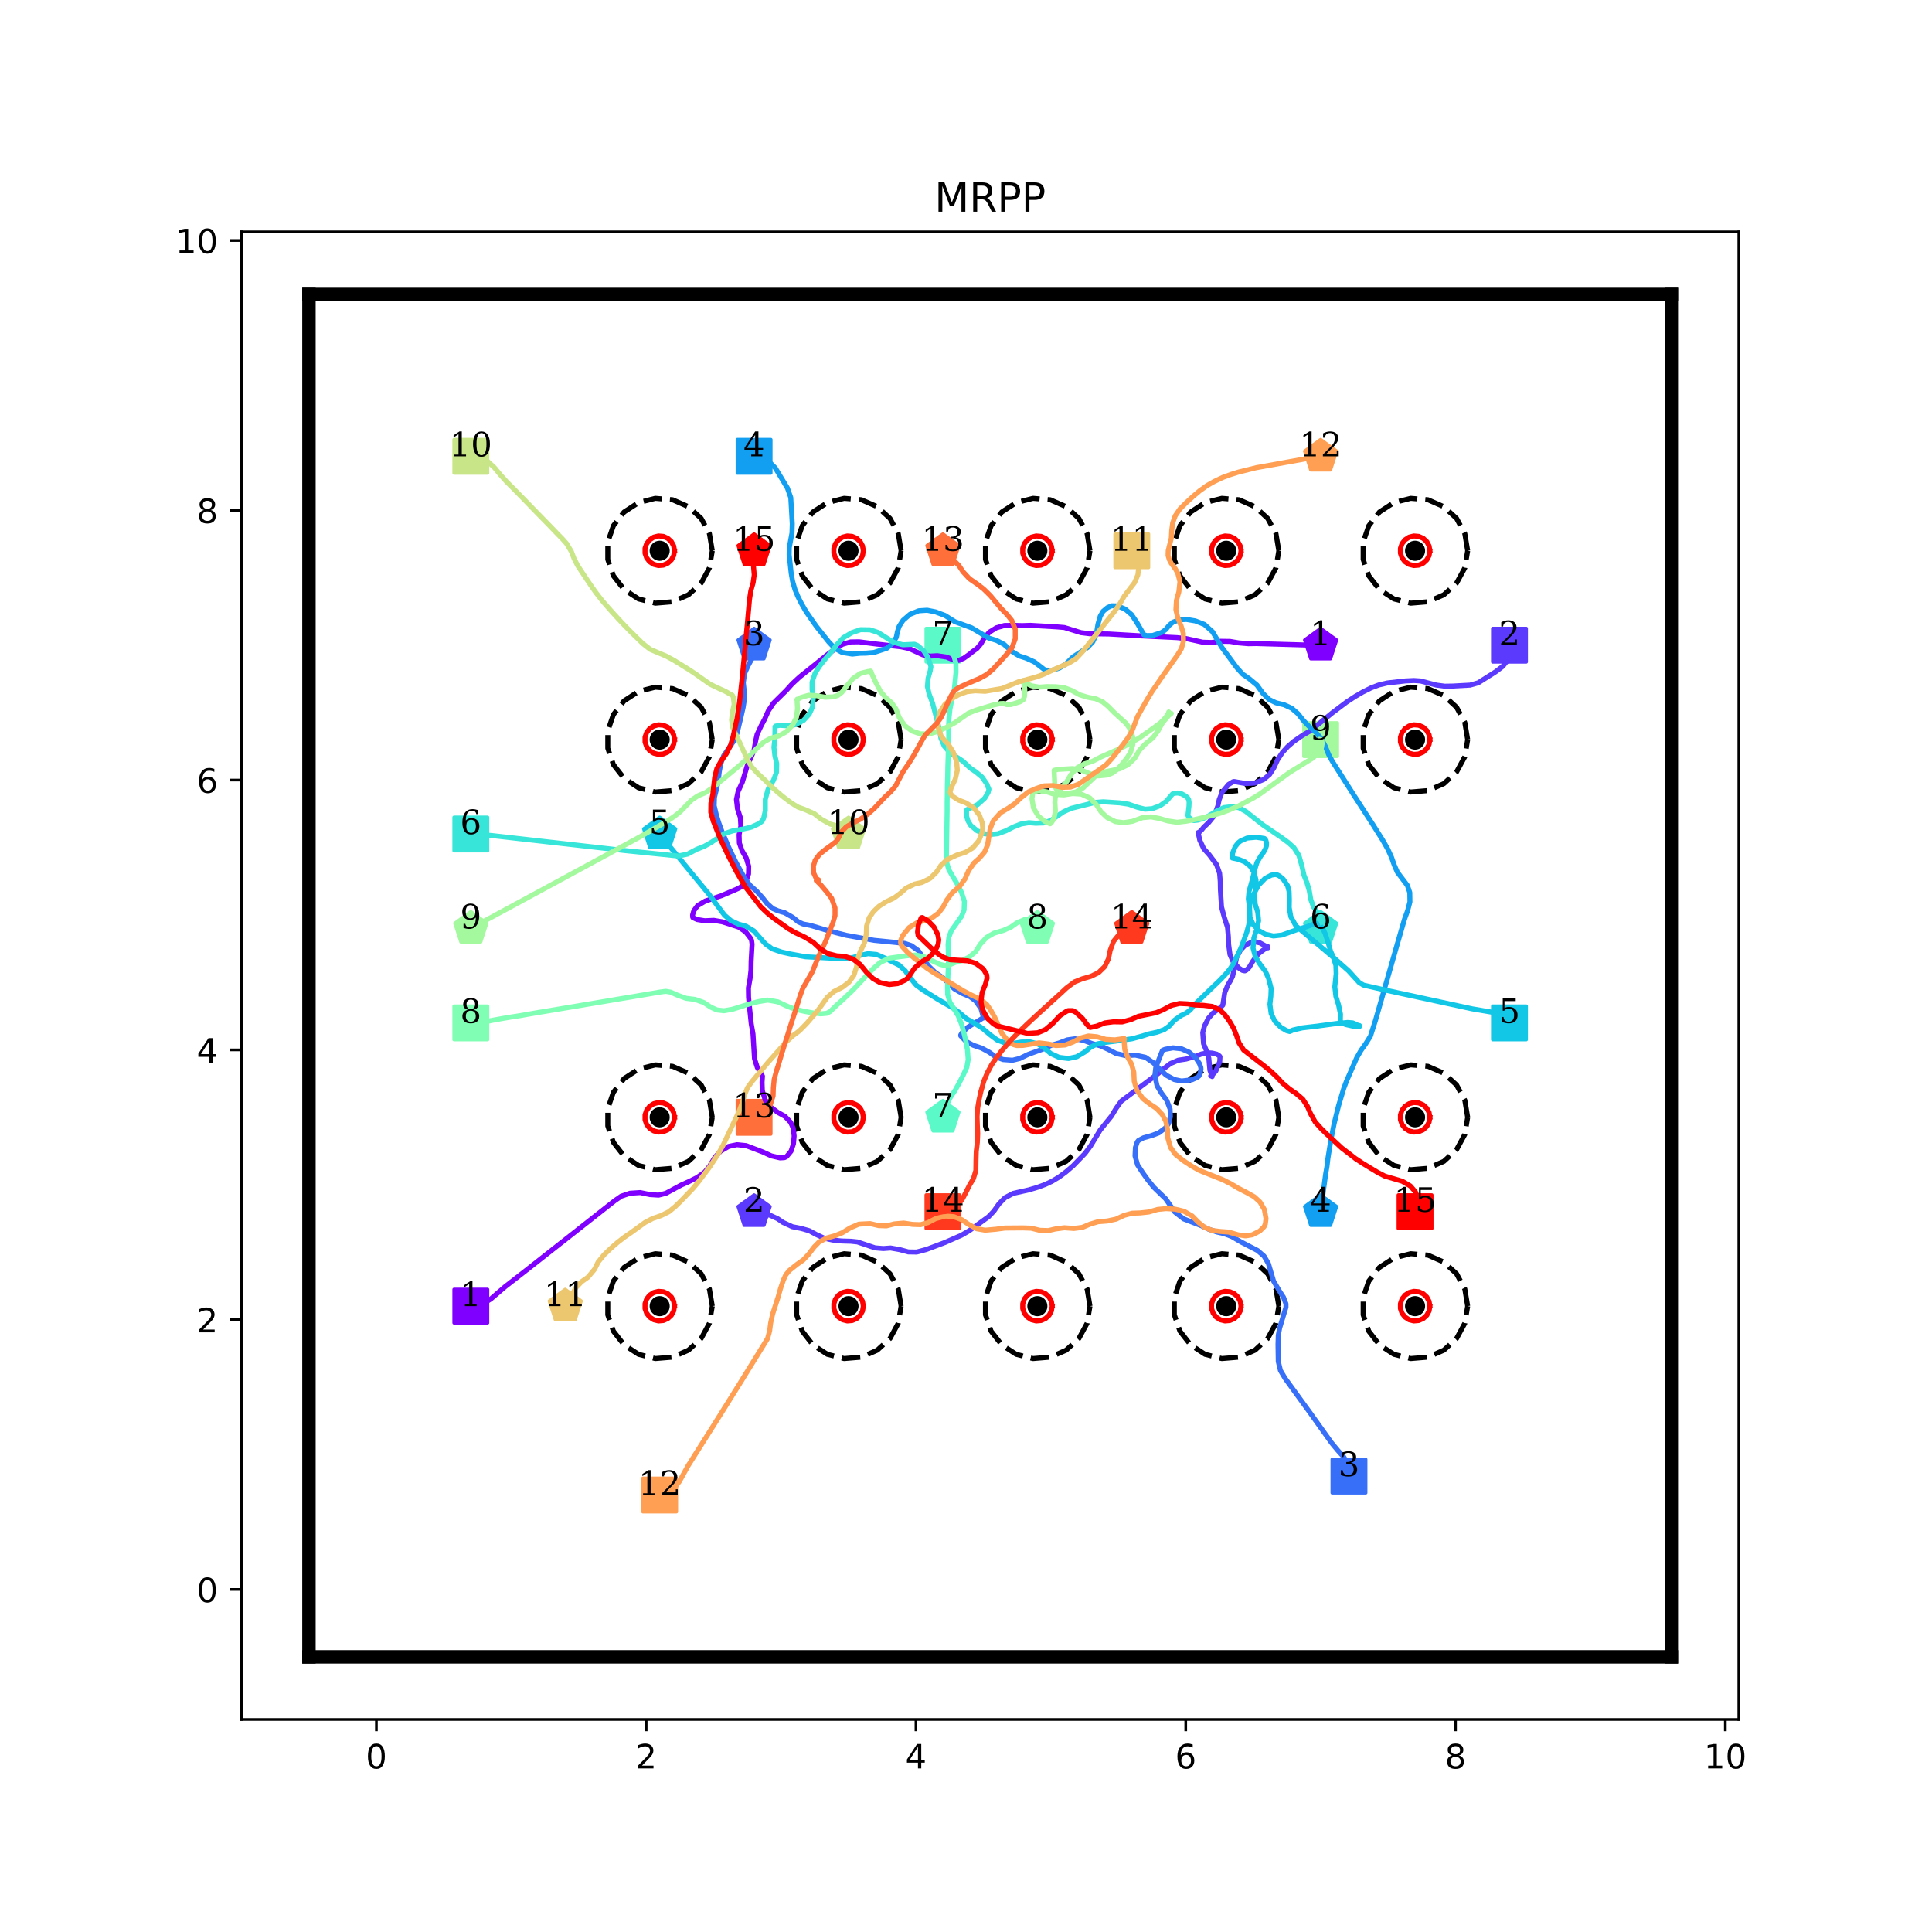<?xml version="1.0" encoding="utf-8" standalone="no"?>
<!DOCTYPE svg PUBLIC "-//W3C//DTD SVG 1.1//EN"
  "http://www.w3.org/Graphics/SVG/1.1/DTD/svg11.dtd">
<!-- Created with matplotlib (http://matplotlib.org/) -->
<svg height="576pt" version="1.1" viewBox="0 0 576 576" width="576pt" xmlns="http://www.w3.org/2000/svg" xmlns:xlink="http://www.w3.org/1999/xlink">
 <defs>
  <style type="text/css">
*{stroke-linecap:butt;stroke-linejoin:round;}
  </style>
 </defs>
 <g id="figure_1">
  <g id="patch_1">
   <path d="M 0 576 
L 576 576 
L 576 0 
L 0 0 
z
" style="fill:#ffffff;"/>
  </g>
  <g id="axes_1">
   <g id="patch_2">
    <path d="M 72 512.64 
L 518.4 512.64 
L 518.4 69.12 
L 72 69.12 
z
" style="fill:#ffffff;"/>
   </g>
   <g id="matplotlib.axis_1">
    <g id="xtick_1">
     <g id="line2d_1">
      <defs>
       <path d="M 0 0 
L 0 3.5 
" id="me449caf33a" style="stroke:#000000;stroke-width:0.8;"/>
      </defs>
      <g>
       <use style="stroke:#000000;stroke-width:0.8;" x="112.216" xlink:href="#me449caf33a" y="512.64"/>
      </g>
     </g>
     <g id="text_1">
      <!-- 0 -->
      <defs>
       <path d="M 31.781 66.406 
Q 24.172 66.406 20.328 58.906 
Q 16.5 51.422 16.5 36.375 
Q 16.5 21.391 20.328 13.891 
Q 24.172 6.391 31.781 6.391 
Q 39.453 6.391 43.281 13.891 
Q 47.125 21.391 47.125 36.375 
Q 47.125 51.422 43.281 58.906 
Q 39.453 66.406 31.781 66.406 
z
M 31.781 74.219 
Q 44.047 74.219 50.516 64.516 
Q 56.984 54.828 56.984 36.375 
Q 56.984 17.969 50.516 8.266 
Q 44.047 -1.422 31.781 -1.422 
Q 19.531 -1.422 13.062 8.266 
Q 6.594 17.969 6.594 36.375 
Q 6.594 54.828 13.062 64.516 
Q 19.531 74.219 31.781 74.219 
z
" id="DejaVuSans-30"/>
      </defs>
      <g transform="translate(109.035 527.238)scale(0.1 -0.1)">
       <use xlink:href="#DejaVuSans-30"/>
      </g>
     </g>
    </g>
    <g id="xtick_2">
     <g id="line2d_2">
      <g>
       <use style="stroke:#000000;stroke-width:0.8;" x="192.649" xlink:href="#me449caf33a" y="512.64"/>
      </g>
     </g>
     <g id="text_2">
      <!-- 2 -->
      <defs>
       <path d="M 19.188 8.297 
L 53.609 8.297 
L 53.609 0 
L 7.328 0 
L 7.328 8.297 
Q 12.938 14.109 22.625 23.891 
Q 32.328 33.688 34.812 36.531 
Q 39.547 41.844 41.422 45.531 
Q 43.312 49.219 43.312 52.781 
Q 43.312 58.594 39.234 62.25 
Q 35.156 65.922 28.609 65.922 
Q 23.969 65.922 18.812 64.312 
Q 13.672 62.703 7.812 59.422 
L 7.812 69.391 
Q 13.766 71.781 18.938 73 
Q 24.125 74.219 28.422 74.219 
Q 39.75 74.219 46.484 68.547 
Q 53.219 62.891 53.219 53.422 
Q 53.219 48.922 51.531 44.891 
Q 49.859 40.875 45.406 35.406 
Q 44.188 33.984 37.641 27.219 
Q 31.109 20.453 19.188 8.297 
z
" id="DejaVuSans-32"/>
      </defs>
      <g transform="translate(189.467 527.238)scale(0.1 -0.1)">
       <use xlink:href="#DejaVuSans-32"/>
      </g>
     </g>
    </g>
    <g id="xtick_3">
     <g id="line2d_3">
      <g>
       <use style="stroke:#000000;stroke-width:0.8;" x="273.081" xlink:href="#me449caf33a" y="512.64"/>
      </g>
     </g>
     <g id="text_3">
      <!-- 4 -->
      <defs>
       <path d="M 37.797 64.312 
L 12.891 25.391 
L 37.797 25.391 
z
M 35.203 72.906 
L 47.609 72.906 
L 47.609 25.391 
L 58.016 25.391 
L 58.016 17.188 
L 47.609 17.188 
L 47.609 0 
L 37.797 0 
L 37.797 17.188 
L 4.891 17.188 
L 4.891 26.703 
z
" id="DejaVuSans-34"/>
      </defs>
      <g transform="translate(269.9 527.238)scale(0.1 -0.1)">
       <use xlink:href="#DejaVuSans-34"/>
      </g>
     </g>
    </g>
    <g id="xtick_4">
     <g id="line2d_4">
      <g>
       <use style="stroke:#000000;stroke-width:0.8;" x="353.514" xlink:href="#me449caf33a" y="512.64"/>
      </g>
     </g>
     <g id="text_4">
      <!-- 6 -->
      <defs>
       <path d="M 33.016 40.375 
Q 26.375 40.375 22.484 35.828 
Q 18.609 31.297 18.609 23.391 
Q 18.609 15.531 22.484 10.953 
Q 26.375 6.391 33.016 6.391 
Q 39.656 6.391 43.531 10.953 
Q 47.406 15.531 47.406 23.391 
Q 47.406 31.297 43.531 35.828 
Q 39.656 40.375 33.016 40.375 
z
M 52.594 71.297 
L 52.594 62.312 
Q 48.875 64.062 45.094 64.984 
Q 41.312 65.922 37.594 65.922 
Q 27.828 65.922 22.672 59.328 
Q 17.531 52.734 16.797 39.406 
Q 19.672 43.656 24.016 45.922 
Q 28.375 48.188 33.594 48.188 
Q 44.578 48.188 50.953 41.516 
Q 57.328 34.859 57.328 23.391 
Q 57.328 12.156 50.688 5.359 
Q 44.047 -1.422 33.016 -1.422 
Q 20.359 -1.422 13.672 8.266 
Q 6.984 17.969 6.984 36.375 
Q 6.984 53.656 15.188 63.938 
Q 23.391 74.219 37.203 74.219 
Q 40.922 74.219 44.703 73.484 
Q 48.484 72.75 52.594 71.297 
z
" id="DejaVuSans-36"/>
      </defs>
      <g transform="translate(350.332 527.238)scale(0.1 -0.1)">
       <use xlink:href="#DejaVuSans-36"/>
      </g>
     </g>
    </g>
    <g id="xtick_5">
     <g id="line2d_5">
      <g>
       <use style="stroke:#000000;stroke-width:0.8;" x="433.946" xlink:href="#me449caf33a" y="512.64"/>
      </g>
     </g>
     <g id="text_5">
      <!-- 8 -->
      <defs>
       <path d="M 31.781 34.625 
Q 24.75 34.625 20.719 30.859 
Q 16.703 27.094 16.703 20.516 
Q 16.703 13.922 20.719 10.156 
Q 24.75 6.391 31.781 6.391 
Q 38.812 6.391 42.859 10.172 
Q 46.922 13.969 46.922 20.516 
Q 46.922 27.094 42.891 30.859 
Q 38.875 34.625 31.781 34.625 
z
M 21.922 38.812 
Q 15.578 40.375 12.031 44.719 
Q 8.5 49.078 8.5 55.328 
Q 8.5 64.062 14.719 69.141 
Q 20.953 74.219 31.781 74.219 
Q 42.672 74.219 48.875 69.141 
Q 55.078 64.062 55.078 55.328 
Q 55.078 49.078 51.531 44.719 
Q 48 40.375 41.703 38.812 
Q 48.828 37.156 52.797 32.312 
Q 56.781 27.484 56.781 20.516 
Q 56.781 9.906 50.312 4.234 
Q 43.844 -1.422 31.781 -1.422 
Q 19.734 -1.422 13.25 4.234 
Q 6.781 9.906 6.781 20.516 
Q 6.781 27.484 10.781 32.312 
Q 14.797 37.156 21.922 38.812 
z
M 18.312 54.391 
Q 18.312 48.734 21.844 45.562 
Q 25.391 42.391 31.781 42.391 
Q 38.141 42.391 41.719 45.562 
Q 45.312 48.734 45.312 54.391 
Q 45.312 60.062 41.719 63.234 
Q 38.141 66.406 31.781 66.406 
Q 25.391 66.406 21.844 63.234 
Q 18.312 60.062 18.312 54.391 
z
" id="DejaVuSans-38"/>
      </defs>
      <g transform="translate(430.765 527.238)scale(0.1 -0.1)">
       <use xlink:href="#DejaVuSans-38"/>
      </g>
     </g>
    </g>
    <g id="xtick_6">
     <g id="line2d_6">
      <g>
       <use style="stroke:#000000;stroke-width:0.8;" x="514.378" xlink:href="#me449caf33a" y="512.64"/>
      </g>
     </g>
     <g id="text_6">
      <!-- 10 -->
      <defs>
       <path d="M 12.406 8.297 
L 28.516 8.297 
L 28.516 63.922 
L 10.984 60.406 
L 10.984 69.391 
L 28.422 72.906 
L 38.281 72.906 
L 38.281 8.297 
L 54.391 8.297 
L 54.391 0 
L 12.406 0 
z
" id="DejaVuSans-31"/>
      </defs>
      <g transform="translate(508.016 527.238)scale(0.1 -0.1)">
       <use xlink:href="#DejaVuSans-31"/>
       <use x="63.623" xlink:href="#DejaVuSans-30"/>
      </g>
     </g>
    </g>
   </g>
   <g id="matplotlib.axis_2">
    <g id="ytick_1">
     <g id="line2d_7">
      <defs>
       <path d="M 0 0 
L -3.5 0 
" id="m6a1b563f6a" style="stroke:#000000;stroke-width:0.8;"/>
      </defs>
      <g>
       <use style="stroke:#000000;stroke-width:0.8;" x="72" xlink:href="#m6a1b563f6a" y="473.864"/>
      </g>
     </g>
     <g id="text_7">
      <!-- 0 -->
      <g transform="translate(58.638 477.663)scale(0.1 -0.1)">
       <use xlink:href="#DejaVuSans-30"/>
      </g>
     </g>
    </g>
    <g id="ytick_2">
     <g id="line2d_8">
      <g>
       <use style="stroke:#000000;stroke-width:0.8;" x="72" xlink:href="#m6a1b563f6a" y="393.431"/>
      </g>
     </g>
     <g id="text_8">
      <!-- 2 -->
      <g transform="translate(58.638 397.231)scale(0.1 -0.1)">
       <use xlink:href="#DejaVuSans-32"/>
      </g>
     </g>
    </g>
    <g id="ytick_3">
     <g id="line2d_9">
      <g>
       <use style="stroke:#000000;stroke-width:0.8;" x="72" xlink:href="#m6a1b563f6a" y="312.999"/>
      </g>
     </g>
     <g id="text_9">
      <!-- 4 -->
      <g transform="translate(58.638 316.798)scale(0.1 -0.1)">
       <use xlink:href="#DejaVuSans-34"/>
      </g>
     </g>
    </g>
    <g id="ytick_4">
     <g id="line2d_10">
      <g>
       <use style="stroke:#000000;stroke-width:0.8;" x="72" xlink:href="#m6a1b563f6a" y="232.566"/>
      </g>
     </g>
     <g id="text_10">
      <!-- 6 -->
      <g transform="translate(58.638 236.366)scale(0.1 -0.1)">
       <use xlink:href="#DejaVuSans-36"/>
      </g>
     </g>
    </g>
    <g id="ytick_5">
     <g id="line2d_11">
      <g>
       <use style="stroke:#000000;stroke-width:0.8;" x="72" xlink:href="#m6a1b563f6a" y="152.134"/>
      </g>
     </g>
     <g id="text_11">
      <!-- 8 -->
      <g transform="translate(58.638 155.933)scale(0.1 -0.1)">
       <use xlink:href="#DejaVuSans-38"/>
      </g>
     </g>
    </g>
    <g id="ytick_6">
     <g id="line2d_12">
      <g>
       <use style="stroke:#000000;stroke-width:0.8;" x="72" xlink:href="#m6a1b563f6a" y="71.702"/>
      </g>
     </g>
     <g id="text_12">
      <!-- 10 -->
      <g transform="translate(52.275 75.501)scale(0.1 -0.1)">
       <use xlink:href="#DejaVuSans-31"/>
       <use x="63.623" xlink:href="#DejaVuSans-30"/>
      </g>
     </g>
    </g>
   </g>
   <g id="line2d_13">
    <path clip-path="url(#p8b07f3449b)" d="M 140.368 389.41 
" style="fill:none;stroke:#1f77b4;stroke-linecap:square;stroke-width:1.5;"/>
    <defs>
     <path d="M -5 5 
L 5 5 
L 5 -5 
L -5 -5 
z
" id="m61228185ae" style="stroke:#8000ff;stroke-linejoin:miter;"/>
    </defs>
    <g clip-path="url(#p8b07f3449b)">
     <use style="fill:#8000ff;stroke:#8000ff;stroke-linejoin:miter;" x="140.368" xlink:href="#m61228185ae" y="389.41"/>
    </g>
   </g>
   <g id="line2d_14">
    <path clip-path="url(#p8b07f3449b)" d="M 393.73 192.35 
" style="fill:none;stroke:#ff7f0e;stroke-linecap:square;stroke-width:1.5;"/>
    <defs>
     <path d="M 0 -5 
L -4.755 -1.545 
L -2.939 4.045 
L 2.939 4.045 
L 4.755 -1.545 
z
" id="m2783cfd025" style="stroke:#8000ff;stroke-linejoin:miter;"/>
    </defs>
    <g clip-path="url(#p8b07f3449b)">
     <use style="fill:#8000ff;stroke:#8000ff;stroke-linejoin:miter;" x="393.73" xlink:href="#m2783cfd025" y="192.35"/>
    </g>
   </g>
   <g id="line2d_15">
    <path clip-path="url(#p8b07f3449b)" d="M 450.032 192.35 
" style="fill:none;stroke:#2ca02c;stroke-linecap:square;stroke-width:1.5;"/>
    <defs>
     <path d="M -5 5 
L 5 5 
L 5 -5 
L -5 -5 
z
" id="ma3cf89c359" style="stroke:#5b39fd;stroke-linejoin:miter;"/>
    </defs>
    <g clip-path="url(#p8b07f3449b)">
     <use style="fill:#5b39fd;stroke:#5b39fd;stroke-linejoin:miter;" x="450.032" xlink:href="#ma3cf89c359" y="192.35"/>
    </g>
   </g>
   <g id="line2d_16">
    <path clip-path="url(#p8b07f3449b)" d="M 224.822 361.258 
" style="fill:none;stroke:#d62728;stroke-linecap:square;stroke-width:1.5;"/>
    <defs>
     <path d="M 0 -5 
L -4.755 -1.545 
L -2.939 4.045 
L 2.939 4.045 
L 4.755 -1.545 
z
" id="m700bf9fa5e" style="stroke:#5b39fd;stroke-linejoin:miter;"/>
    </defs>
    <g clip-path="url(#p8b07f3449b)">
     <use style="fill:#5b39fd;stroke:#5b39fd;stroke-linejoin:miter;" x="224.822" xlink:href="#m700bf9fa5e" y="361.258"/>
    </g>
   </g>
   <g id="line2d_17">
    <path clip-path="url(#p8b07f3449b)" d="M 402.175 440.082 
" style="fill:none;stroke:#9467bd;stroke-linecap:square;stroke-width:1.5;"/>
    <defs>
     <path d="M -5 5 
L 5 5 
L 5 -5 
L -5 -5 
z
" id="m23b8658986" style="stroke:#376ff9;stroke-linejoin:miter;"/>
    </defs>
    <g clip-path="url(#p8b07f3449b)">
     <use style="fill:#376ff9;stroke:#376ff9;stroke-linejoin:miter;" x="402.175" xlink:href="#m23b8658986" y="440.082"/>
    </g>
   </g>
   <g id="line2d_18">
    <path clip-path="url(#p8b07f3449b)" d="M 224.822 192.35 
" style="fill:none;stroke:#8c564b;stroke-linecap:square;stroke-width:1.5;"/>
    <defs>
     <path d="M 0 -5 
L -4.755 -1.545 
L -2.939 4.045 
L 2.939 4.045 
L 4.755 -1.545 
z
" id="md8a6607348" style="stroke:#376ff9;stroke-linejoin:miter;"/>
    </defs>
    <g clip-path="url(#p8b07f3449b)">
     <use style="fill:#376ff9;stroke:#376ff9;stroke-linejoin:miter;" x="224.822" xlink:href="#md8a6607348" y="192.35"/>
    </g>
   </g>
   <g id="line2d_19">
    <path clip-path="url(#p8b07f3449b)" d="M 224.822 136.048 
" style="fill:none;stroke:#e377c2;stroke-linecap:square;stroke-width:1.5;"/>
    <defs>
     <path d="M -5 5 
L 5 5 
L 5 -5 
L -5 -5 
z
" id="m07662e6cb3" style="stroke:#129ff1;stroke-linejoin:miter;"/>
    </defs>
    <g clip-path="url(#p8b07f3449b)">
     <use style="fill:#129ff1;stroke:#129ff1;stroke-linejoin:miter;" x="224.822" xlink:href="#m07662e6cb3" y="136.048"/>
    </g>
   </g>
   <g id="line2d_20">
    <path clip-path="url(#p8b07f3449b)" d="M 393.73 361.258 
" style="fill:none;stroke:#7f7f7f;stroke-linecap:square;stroke-width:1.5;"/>
    <defs>
     <path d="M 0 -5 
L -4.755 -1.545 
L -2.939 4.045 
L 2.939 4.045 
L 4.755 -1.545 
z
" id="m62771906c6" style="stroke:#129ff1;stroke-linejoin:miter;"/>
    </defs>
    <g clip-path="url(#p8b07f3449b)">
     <use style="fill:#129ff1;stroke:#129ff1;stroke-linejoin:miter;" x="393.73" xlink:href="#m62771906c6" y="361.258"/>
    </g>
   </g>
   <g id="line2d_21">
    <path clip-path="url(#p8b07f3449b)" d="M 450.032 304.956 
" style="fill:none;stroke:#bcbd22;stroke-linecap:square;stroke-width:1.5;"/>
    <defs>
     <path d="M -5 5 
L 5 5 
L 5 -5 
L -5 -5 
z
" id="me04a7f4ea7" style="stroke:#12c7e6;stroke-linejoin:miter;"/>
    </defs>
    <g clip-path="url(#p8b07f3449b)">
     <use style="fill:#12c7e6;stroke:#12c7e6;stroke-linejoin:miter;" x="450.032" xlink:href="#me04a7f4ea7" y="304.956"/>
    </g>
   </g>
   <g id="line2d_22">
    <path clip-path="url(#p8b07f3449b)" d="M 196.67 248.653 
" style="fill:none;stroke:#17becf;stroke-linecap:square;stroke-width:1.5;"/>
    <defs>
     <path d="M 0 -5 
L -4.755 -1.545 
L -2.939 4.045 
L 2.939 4.045 
L 4.755 -1.545 
z
" id="m4e71fd77aa" style="stroke:#12c7e6;stroke-linejoin:miter;"/>
    </defs>
    <g clip-path="url(#p8b07f3449b)">
     <use style="fill:#12c7e6;stroke:#12c7e6;stroke-linejoin:miter;" x="196.67" xlink:href="#m4e71fd77aa" y="248.653"/>
    </g>
   </g>
   <g id="line2d_23">
    <path clip-path="url(#p8b07f3449b)" d="M 140.368 248.653 
" style="fill:none;stroke:#1f77b4;stroke-linecap:square;stroke-width:1.5;"/>
    <defs>
     <path d="M -5 5 
L 5 5 
L 5 -5 
L -5 -5 
z
" id="mf55426480b" style="stroke:#37e6d8;stroke-linejoin:miter;"/>
    </defs>
    <g clip-path="url(#p8b07f3449b)">
     <use style="fill:#37e6d8;stroke:#37e6d8;stroke-linejoin:miter;" x="140.368" xlink:href="#mf55426480b" y="248.653"/>
    </g>
   </g>
   <g id="line2d_24">
    <path clip-path="url(#p8b07f3449b)" d="M 393.73 276.804 
" style="fill:none;stroke:#ff7f0e;stroke-linecap:square;stroke-width:1.5;"/>
    <defs>
     <path d="M 0 -5 
L -4.755 -1.545 
L -2.939 4.045 
L 2.939 4.045 
L 4.755 -1.545 
z
" id="mde18a5b7b7" style="stroke:#37e6d8;stroke-linejoin:miter;"/>
    </defs>
    <g clip-path="url(#p8b07f3449b)">
     <use style="fill:#37e6d8;stroke:#37e6d8;stroke-linejoin:miter;" x="393.73" xlink:href="#mde18a5b7b7" y="276.804"/>
    </g>
   </g>
   <g id="line2d_25">
    <path clip-path="url(#p8b07f3449b)" d="M 281.124 192.35 
" style="fill:none;stroke:#2ca02c;stroke-linecap:square;stroke-width:1.5;"/>
    <defs>
     <path d="M -5 5 
L 5 5 
L 5 -5 
L -5 -5 
z
" id="m083da5fdae" style="stroke:#5bf9c7;stroke-linejoin:miter;"/>
    </defs>
    <g clip-path="url(#p8b07f3449b)">
     <use style="fill:#5bf9c7;stroke:#5bf9c7;stroke-linejoin:miter;" x="281.124" xlink:href="#m083da5fdae" y="192.35"/>
    </g>
   </g>
   <g id="line2d_26">
    <path clip-path="url(#p8b07f3449b)" d="M 281.124 333.107 
" style="fill:none;stroke:#d62728;stroke-linecap:square;stroke-width:1.5;"/>
    <defs>
     <path d="M 0 -5 
L -4.755 -1.545 
L -2.939 4.045 
L 2.939 4.045 
L 4.755 -1.545 
z
" id="m961268e923" style="stroke:#5bf9c7;stroke-linejoin:miter;"/>
    </defs>
    <g clip-path="url(#p8b07f3449b)">
     <use style="fill:#5bf9c7;stroke:#5bf9c7;stroke-linejoin:miter;" x="281.124" xlink:href="#m961268e923" y="333.107"/>
    </g>
   </g>
   <g id="line2d_27">
    <path clip-path="url(#p8b07f3449b)" d="M 140.368 304.956 
" style="fill:none;stroke:#9467bd;stroke-linecap:square;stroke-width:1.5;"/>
    <defs>
     <path d="M -5 5 
L 5 5 
L 5 -5 
L -5 -5 
z
" id="mee1e566c06" style="stroke:#80ffb4;stroke-linejoin:miter;"/>
    </defs>
    <g clip-path="url(#p8b07f3449b)">
     <use style="fill:#80ffb4;stroke:#80ffb4;stroke-linejoin:miter;" x="140.368" xlink:href="#mee1e566c06" y="304.956"/>
    </g>
   </g>
   <g id="line2d_28">
    <path clip-path="url(#p8b07f3449b)" d="M 309.276 276.804 
" style="fill:none;stroke:#8c564b;stroke-linecap:square;stroke-width:1.5;"/>
    <defs>
     <path d="M 0 -5 
L -4.755 -1.545 
L -2.939 4.045 
L 2.939 4.045 
L 4.755 -1.545 
z
" id="m7af87ae9e8" style="stroke:#80ffb4;stroke-linejoin:miter;"/>
    </defs>
    <g clip-path="url(#p8b07f3449b)">
     <use style="fill:#80ffb4;stroke:#80ffb4;stroke-linejoin:miter;" x="309.276" xlink:href="#m7af87ae9e8" y="276.804"/>
    </g>
   </g>
   <g id="line2d_29">
    <path clip-path="url(#p8b07f3449b)" d="M 393.73 220.502 
" style="fill:none;stroke:#e377c2;stroke-linecap:square;stroke-width:1.5;"/>
    <defs>
     <path d="M -5 5 
L 5 5 
L 5 -5 
L -5 -5 
z
" id="mb618068609" style="stroke:#a4f99f;stroke-linejoin:miter;"/>
    </defs>
    <g clip-path="url(#p8b07f3449b)">
     <use style="fill:#a4f99f;stroke:#a4f99f;stroke-linejoin:miter;" x="393.73" xlink:href="#mb618068609" y="220.502"/>
    </g>
   </g>
   <g id="line2d_30">
    <path clip-path="url(#p8b07f3449b)" d="M 140.368 276.804 
" style="fill:none;stroke:#7f7f7f;stroke-linecap:square;stroke-width:1.5;"/>
    <defs>
     <path d="M 0 -5 
L -4.755 -1.545 
L -2.939 4.045 
L 2.939 4.045 
L 4.755 -1.545 
z
" id="m92178cc2d2" style="stroke:#a4f99f;stroke-linejoin:miter;"/>
    </defs>
    <g clip-path="url(#p8b07f3449b)">
     <use style="fill:#a4f99f;stroke:#a4f99f;stroke-linejoin:miter;" x="140.368" xlink:href="#m92178cc2d2" y="276.804"/>
    </g>
   </g>
   <g id="line2d_31">
    <path clip-path="url(#p8b07f3449b)" d="M 140.368 136.048 
" style="fill:none;stroke:#bcbd22;stroke-linecap:square;stroke-width:1.5;"/>
    <defs>
     <path d="M -5 5 
L 5 5 
L 5 -5 
L -5 -5 
z
" id="m02547205fb" style="stroke:#c8e688;stroke-linejoin:miter;"/>
    </defs>
    <g clip-path="url(#p8b07f3449b)">
     <use style="fill:#c8e688;stroke:#c8e688;stroke-linejoin:miter;" x="140.368" xlink:href="#m02547205fb" y="136.048"/>
    </g>
   </g>
   <g id="line2d_32">
    <path clip-path="url(#p8b07f3449b)" d="M 252.973 248.653 
" style="fill:none;stroke:#17becf;stroke-linecap:square;stroke-width:1.5;"/>
    <defs>
     <path d="M 0 -5 
L -4.755 -1.545 
L -2.939 4.045 
L 2.939 4.045 
L 4.755 -1.545 
z
" id="mc4c26aa068" style="stroke:#c8e688;stroke-linejoin:miter;"/>
    </defs>
    <g clip-path="url(#p8b07f3449b)">
     <use style="fill:#c8e688;stroke:#c8e688;stroke-linejoin:miter;" x="252.973" xlink:href="#mc4c26aa068" y="248.653"/>
    </g>
   </g>
   <g id="line2d_33">
    <path clip-path="url(#p8b07f3449b)" d="M 337.427 164.199 
" style="fill:none;stroke:#1f77b4;stroke-linecap:square;stroke-width:1.5;"/>
    <defs>
     <path d="M -5 5 
L 5 5 
L 5 -5 
L -5 -5 
z
" id="mfe072b712c" style="stroke:#edc76f;stroke-linejoin:miter;"/>
    </defs>
    <g clip-path="url(#p8b07f3449b)">
     <use style="fill:#edc76f;stroke:#edc76f;stroke-linejoin:miter;" x="337.427" xlink:href="#mfe072b712c" y="164.199"/>
    </g>
   </g>
   <g id="line2d_34">
    <path clip-path="url(#p8b07f3449b)" d="M 168.519 389.41 
" style="fill:none;stroke:#ff7f0e;stroke-linecap:square;stroke-width:1.5;"/>
    <defs>
     <path d="M 0 -5 
L -4.755 -1.545 
L -2.939 4.045 
L 2.939 4.045 
L 4.755 -1.545 
z
" id="mc614465b20" style="stroke:#edc76f;stroke-linejoin:miter;"/>
    </defs>
    <g clip-path="url(#p8b07f3449b)">
     <use style="fill:#edc76f;stroke:#edc76f;stroke-linejoin:miter;" x="168.519" xlink:href="#mc614465b20" y="389.41"/>
    </g>
   </g>
   <g id="line2d_35">
    <path clip-path="url(#p8b07f3449b)" d="M 196.67 445.712 
" style="fill:none;stroke:#2ca02c;stroke-linecap:square;stroke-width:1.5;"/>
    <defs>
     <path d="M -5 5 
L 5 5 
L 5 -5 
L -5 -5 
z
" id="md517d4f381" style="stroke:#ff9f54;stroke-linejoin:miter;"/>
    </defs>
    <g clip-path="url(#p8b07f3449b)">
     <use style="fill:#ff9f54;stroke:#ff9f54;stroke-linejoin:miter;" x="196.67" xlink:href="#md517d4f381" y="445.712"/>
    </g>
   </g>
   <g id="line2d_36">
    <path clip-path="url(#p8b07f3449b)" d="M 393.73 136.048 
" style="fill:none;stroke:#d62728;stroke-linecap:square;stroke-width:1.5;"/>
    <defs>
     <path d="M 0 -5 
L -4.755 -1.545 
L -2.939 4.045 
L 2.939 4.045 
L 4.755 -1.545 
z
" id="m508e3756ed" style="stroke:#ff9f54;stroke-linejoin:miter;"/>
    </defs>
    <g clip-path="url(#p8b07f3449b)">
     <use style="fill:#ff9f54;stroke:#ff9f54;stroke-linejoin:miter;" x="393.73" xlink:href="#m508e3756ed" y="136.048"/>
    </g>
   </g>
   <g id="line2d_37">
    <path clip-path="url(#p8b07f3449b)" d="M 224.822 333.107 
" style="fill:none;stroke:#9467bd;stroke-linecap:square;stroke-width:1.5;"/>
    <defs>
     <path d="M -5 5 
L 5 5 
L 5 -5 
L -5 -5 
z
" id="mb143de721c" style="stroke:#ff6f39;stroke-linejoin:miter;"/>
    </defs>
    <g clip-path="url(#p8b07f3449b)">
     <use style="fill:#ff6f39;stroke:#ff6f39;stroke-linejoin:miter;" x="224.822" xlink:href="#mb143de721c" y="333.107"/>
    </g>
   </g>
   <g id="line2d_38">
    <path clip-path="url(#p8b07f3449b)" d="M 281.124 164.199 
" style="fill:none;stroke:#8c564b;stroke-linecap:square;stroke-width:1.5;"/>
    <defs>
     <path d="M 0 -5 
L -4.755 -1.545 
L -2.939 4.045 
L 2.939 4.045 
L 4.755 -1.545 
z
" id="m48689c6b16" style="stroke:#ff6f39;stroke-linejoin:miter;"/>
    </defs>
    <g clip-path="url(#p8b07f3449b)">
     <use style="fill:#ff6f39;stroke:#ff6f39;stroke-linejoin:miter;" x="281.124" xlink:href="#m48689c6b16" y="164.199"/>
    </g>
   </g>
   <g id="line2d_39">
    <path clip-path="url(#p8b07f3449b)" d="M 281.124 361.258 
" style="fill:none;stroke:#e377c2;stroke-linecap:square;stroke-width:1.5;"/>
    <defs>
     <path d="M -5 5 
L 5 5 
L 5 -5 
L -5 -5 
z
" id="m1da8abaef6" style="stroke:#ff391d;stroke-linejoin:miter;"/>
    </defs>
    <g clip-path="url(#p8b07f3449b)">
     <use style="fill:#ff391d;stroke:#ff391d;stroke-linejoin:miter;" x="281.124" xlink:href="#m1da8abaef6" y="361.258"/>
    </g>
   </g>
   <g id="line2d_40">
    <path clip-path="url(#p8b07f3449b)" d="M 337.427 276.804 
" style="fill:none;stroke:#7f7f7f;stroke-linecap:square;stroke-width:1.5;"/>
    <defs>
     <path d="M 0 -5 
L -4.755 -1.545 
L -2.939 4.045 
L 2.939 4.045 
L 4.755 -1.545 
z
" id="mf58883936a" style="stroke:#ff391d;stroke-linejoin:miter;"/>
    </defs>
    <g clip-path="url(#p8b07f3449b)">
     <use style="fill:#ff391d;stroke:#ff391d;stroke-linejoin:miter;" x="337.427" xlink:href="#mf58883936a" y="276.804"/>
    </g>
   </g>
   <g id="line2d_41">
    <path clip-path="url(#p8b07f3449b)" d="M 421.881 361.258 
" style="fill:none;stroke:#bcbd22;stroke-linecap:square;stroke-width:1.5;"/>
    <defs>
     <path d="M -5 5 
L 5 5 
L 5 -5 
L -5 -5 
z
" id="m379331ceb5" style="stroke:#ff0000;stroke-linejoin:miter;"/>
    </defs>
    <g clip-path="url(#p8b07f3449b)">
     <use style="fill:#ff0000;stroke:#ff0000;stroke-linejoin:miter;" x="421.881" xlink:href="#m379331ceb5" y="361.258"/>
    </g>
   </g>
   <g id="line2d_42">
    <path clip-path="url(#p8b07f3449b)" d="M 224.822 164.199 
" style="fill:none;stroke:#17becf;stroke-linecap:square;stroke-width:1.5;"/>
    <defs>
     <path d="M 0 -5 
L -4.755 -1.545 
L -2.939 4.045 
L 2.939 4.045 
L 4.755 -1.545 
z
" id="m86dcac4af2" style="stroke:#ff0000;stroke-linejoin:miter;"/>
    </defs>
    <g clip-path="url(#p8b07f3449b)">
     <use style="fill:#ff0000;stroke:#ff0000;stroke-linejoin:miter;" x="224.822" xlink:href="#m86dcac4af2" y="164.199"/>
    </g>
   </g>
   <g id="line2d_43">
    <defs>
     <path d="M 0 2.5 
C 0.663 2.5 1.299 2.237 1.768 1.768 
C 2.237 1.299 2.5 0.663 2.5 0 
C 2.5 -0.663 2.237 -1.299 1.768 -1.768 
C 1.299 -2.237 0.663 -2.5 0 -2.5 
C -0.663 -2.5 -1.299 -2.237 -1.768 -1.768 
C -2.237 -1.299 -2.5 -0.663 -2.5 0 
C -2.5 0.663 -2.237 1.299 -1.768 1.768 
C -1.299 2.237 -0.663 2.5 0 2.5 
z
" id="m51e75c820c" style="stroke:#000000;"/>
    </defs>
    <g clip-path="url(#p8b07f3449b)">
     <use style="stroke:#000000;" x="196.67" xlink:href="#m51e75c820c" y="389.41"/>
     <use style="stroke:#000000;" x="196.67" xlink:href="#m51e75c820c" y="333.107"/>
     <use style="stroke:#000000;" x="252.973" xlink:href="#m51e75c820c" y="389.41"/>
     <use style="stroke:#000000;" x="252.973" xlink:href="#m51e75c820c" y="333.107"/>
     <use style="stroke:#000000;" x="309.276" xlink:href="#m51e75c820c" y="389.41"/>
     <use style="stroke:#000000;" x="309.276" xlink:href="#m51e75c820c" y="333.107"/>
     <use style="stroke:#000000;" x="365.578" xlink:href="#m51e75c820c" y="389.41"/>
     <use style="stroke:#000000;" x="365.578" xlink:href="#m51e75c820c" y="333.107"/>
     <use style="stroke:#000000;" x="421.881" xlink:href="#m51e75c820c" y="389.41"/>
     <use style="stroke:#000000;" x="421.881" xlink:href="#m51e75c820c" y="333.107"/>
     <use style="stroke:#000000;" x="196.67" xlink:href="#m51e75c820c" y="220.502"/>
     <use style="stroke:#000000;" x="196.67" xlink:href="#m51e75c820c" y="164.199"/>
     <use style="stroke:#000000;" x="252.973" xlink:href="#m51e75c820c" y="220.502"/>
     <use style="stroke:#000000;" x="252.973" xlink:href="#m51e75c820c" y="164.199"/>
     <use style="stroke:#000000;" x="309.276" xlink:href="#m51e75c820c" y="220.502"/>
     <use style="stroke:#000000;" x="309.276" xlink:href="#m51e75c820c" y="164.199"/>
     <use style="stroke:#000000;" x="365.578" xlink:href="#m51e75c820c" y="220.502"/>
     <use style="stroke:#000000;" x="365.578" xlink:href="#m51e75c820c" y="164.199"/>
     <use style="stroke:#000000;" x="421.881" xlink:href="#m51e75c820c" y="220.502"/>
     <use style="stroke:#000000;" x="421.881" xlink:href="#m51e75c820c" y="164.199"/>
    </g>
   </g>
   <g id="line2d_44">
    <path clip-path="url(#p8b07f3449b)" d="M 212.355 389.41 
L 211.505 384.317 
L 209.047 379.776 
L 205.249 376.279 
L 200.521 374.205 
L 195.375 373.779 
L 190.37 375.046 
L 186.048 377.87 
L 182.876 381.945 
L 181.2 386.828 
L 181.2 391.991 
L 182.876 396.875 
L 186.048 400.949 
L 190.37 403.773 
L 195.375 405.04 
L 200.521 404.614 
L 205.249 402.54 
L 209.047 399.043 
L 211.505 394.502 
L 212.355 389.41 
" style="fill:none;stroke:#000000;stroke-dasharray:5.55,2.4;stroke-dashoffset:0;stroke-width:1.5;"/>
   </g>
   <g id="line2d_45">
    <path clip-path="url(#p8b07f3449b)" d="M 201.094 389.41 
L 200.854 387.973 
L 200.161 386.693 
L 199.09 385.706 
L 197.756 385.121 
L 196.305 385.001 
L 194.893 385.359 
L 193.674 386.155 
L 192.78 387.304 
L 192.307 388.682 
L 192.307 390.138 
L 192.78 391.515 
L 193.674 392.664 
L 194.893 393.461 
L 196.305 393.818 
L 197.756 393.698 
L 199.09 393.113 
L 200.161 392.127 
L 200.854 390.846 
L 201.094 389.41 
" style="fill:none;stroke:#ff0000;stroke-linecap:square;stroke-width:1.5;"/>
   </g>
   <g id="line2d_46">
    <path clip-path="url(#p8b07f3449b)" d="M 212.355 333.107 
L 211.505 328.014 
L 209.047 323.474 
L 205.249 319.977 
L 200.521 317.903 
L 195.375 317.476 
L 190.37 318.744 
L 186.048 321.568 
L 182.876 325.642 
L 181.2 330.525 
L 181.2 335.689 
L 182.876 340.572 
L 186.048 344.646 
L 190.37 347.47 
L 195.375 348.738 
L 200.521 348.311 
L 205.249 346.237 
L 209.047 342.741 
L 211.505 338.2 
L 212.355 333.107 
" style="fill:none;stroke:#000000;stroke-dasharray:5.55,2.4;stroke-dashoffset:0;stroke-width:1.5;"/>
   </g>
   <g id="line2d_47">
    <path clip-path="url(#p8b07f3449b)" d="M 201.094 333.107 
L 200.854 331.671 
L 200.161 330.39 
L 199.09 329.404 
L 197.756 328.819 
L 196.305 328.698 
L 194.893 329.056 
L 193.674 329.852 
L 192.78 331.002 
L 192.307 332.379 
L 192.307 333.835 
L 192.78 335.213 
L 193.674 336.362 
L 194.893 337.158 
L 196.305 337.516 
L 197.756 337.395 
L 199.09 336.81 
L 200.161 335.824 
L 200.854 334.543 
L 201.094 333.107 
" style="fill:none;stroke:#ff0000;stroke-linecap:square;stroke-width:1.5;"/>
   </g>
   <g id="line2d_48">
    <path clip-path="url(#p8b07f3449b)" d="M 268.657 389.41 
L 267.807 384.317 
L 265.35 379.776 
L 261.551 376.279 
L 256.823 374.205 
L 251.678 373.779 
L 246.673 375.046 
L 242.35 377.87 
L 239.179 381.945 
L 237.503 386.828 
L 237.503 391.991 
L 239.179 396.875 
L 242.35 400.949 
L 246.673 403.773 
L 251.678 405.04 
L 256.823 404.614 
L 261.551 402.54 
L 265.35 399.043 
L 267.807 394.502 
L 268.657 389.41 
" style="fill:none;stroke:#000000;stroke-dasharray:5.55,2.4;stroke-dashoffset:0;stroke-width:1.5;"/>
   </g>
   <g id="line2d_49">
    <path clip-path="url(#p8b07f3449b)" d="M 257.397 389.41 
L 257.157 387.973 
L 256.464 386.693 
L 255.393 385.706 
L 254.059 385.121 
L 252.608 385.001 
L 251.196 385.359 
L 249.977 386.155 
L 249.082 387.304 
L 248.61 388.682 
L 248.61 390.138 
L 249.082 391.515 
L 249.977 392.664 
L 251.196 393.461 
L 252.608 393.818 
L 254.059 393.698 
L 255.393 393.113 
L 256.464 392.127 
L 257.157 390.846 
L 257.397 389.41 
" style="fill:none;stroke:#ff0000;stroke-linecap:square;stroke-width:1.5;"/>
   </g>
   <g id="line2d_50">
    <path clip-path="url(#p8b07f3449b)" d="M 268.657 333.107 
L 267.807 328.014 
L 265.35 323.474 
L 261.551 319.977 
L 256.823 317.903 
L 251.678 317.476 
L 246.673 318.744 
L 242.35 321.568 
L 239.179 325.642 
L 237.503 330.525 
L 237.503 335.689 
L 239.179 340.572 
L 242.35 344.646 
L 246.673 347.47 
L 251.678 348.738 
L 256.823 348.311 
L 261.551 346.237 
L 265.35 342.741 
L 267.807 338.2 
L 268.657 333.107 
" style="fill:none;stroke:#000000;stroke-dasharray:5.55,2.4;stroke-dashoffset:0;stroke-width:1.5;"/>
   </g>
   <g id="line2d_51">
    <path clip-path="url(#p8b07f3449b)" d="M 257.397 333.107 
L 257.157 331.671 
L 256.464 330.39 
L 255.393 329.404 
L 254.059 328.819 
L 252.608 328.698 
L 251.196 329.056 
L 249.977 329.852 
L 249.082 331.002 
L 248.61 332.379 
L 248.61 333.835 
L 249.082 335.213 
L 249.977 336.362 
L 251.196 337.158 
L 252.608 337.516 
L 254.059 337.395 
L 255.393 336.81 
L 256.464 335.824 
L 257.157 334.543 
L 257.397 333.107 
" style="fill:none;stroke:#ff0000;stroke-linecap:square;stroke-width:1.5;"/>
   </g>
   <g id="line2d_52">
    <path clip-path="url(#p8b07f3449b)" d="M 324.96 389.41 
L 324.11 384.317 
L 321.653 379.776 
L 317.854 376.279 
L 313.126 374.205 
L 307.98 373.779 
L 302.975 375.046 
L 298.653 377.87 
L 295.482 381.945 
L 293.805 386.828 
L 293.805 391.991 
L 295.482 396.875 
L 298.653 400.949 
L 302.975 403.773 
L 307.98 405.04 
L 313.126 404.614 
L 317.854 402.54 
L 321.653 399.043 
L 324.11 394.502 
L 324.96 389.41 
" style="fill:none;stroke:#000000;stroke-dasharray:5.55,2.4;stroke-dashoffset:0;stroke-width:1.5;"/>
   </g>
   <g id="line2d_53">
    <path clip-path="url(#p8b07f3449b)" d="M 313.699 389.41 
L 313.46 387.973 
L 312.767 386.693 
L 311.695 385.706 
L 310.362 385.121 
L 308.91 385.001 
L 307.499 385.359 
L 306.28 386.155 
L 305.385 387.304 
L 304.912 388.682 
L 304.912 390.138 
L 305.385 391.515 
L 306.28 392.664 
L 307.499 393.461 
L 308.91 393.818 
L 310.362 393.698 
L 311.695 393.113 
L 312.767 392.127 
L 313.46 390.846 
L 313.699 389.41 
" style="fill:none;stroke:#ff0000;stroke-linecap:square;stroke-width:1.5;"/>
   </g>
   <g id="line2d_54">
    <path clip-path="url(#p8b07f3449b)" d="M 324.96 333.107 
L 324.11 328.014 
L 321.653 323.474 
L 317.854 319.977 
L 313.126 317.903 
L 307.98 317.476 
L 302.975 318.744 
L 298.653 321.568 
L 295.482 325.642 
L 293.805 330.525 
L 293.805 335.689 
L 295.482 340.572 
L 298.653 344.646 
L 302.975 347.47 
L 307.98 348.738 
L 313.126 348.311 
L 317.854 346.237 
L 321.653 342.741 
L 324.11 338.2 
L 324.96 333.107 
" style="fill:none;stroke:#000000;stroke-dasharray:5.55,2.4;stroke-dashoffset:0;stroke-width:1.5;"/>
   </g>
   <g id="line2d_55">
    <path clip-path="url(#p8b07f3449b)" d="M 313.699 333.107 
L 313.46 331.671 
L 312.767 330.39 
L 311.695 329.404 
L 310.362 328.819 
L 308.91 328.698 
L 307.499 329.056 
L 306.28 329.852 
L 305.385 331.002 
L 304.912 332.379 
L 304.912 333.835 
L 305.385 335.213 
L 306.28 336.362 
L 307.499 337.158 
L 308.91 337.516 
L 310.362 337.395 
L 311.695 336.81 
L 312.767 335.824 
L 313.46 334.543 
L 313.699 333.107 
" style="fill:none;stroke:#ff0000;stroke-linecap:square;stroke-width:1.5;"/>
   </g>
   <g id="line2d_56">
    <path clip-path="url(#p8b07f3449b)" d="M 381.263 389.41 
L 380.413 384.317 
L 377.956 379.776 
L 374.157 376.279 
L 369.429 374.205 
L 364.283 373.779 
L 359.278 375.046 
L 354.956 377.87 
L 351.784 381.945 
L 350.108 386.828 
L 350.108 391.991 
L 351.784 396.875 
L 354.956 400.949 
L 359.278 403.773 
L 364.283 405.04 
L 369.429 404.614 
L 374.157 402.54 
L 377.956 399.043 
L 380.413 394.502 
L 381.263 389.41 
" style="fill:none;stroke:#000000;stroke-dasharray:5.55,2.4;stroke-dashoffset:0;stroke-width:1.5;"/>
   </g>
   <g id="line2d_57">
    <path clip-path="url(#p8b07f3449b)" d="M 370.002 389.41 
L 369.762 387.973 
L 369.069 386.693 
L 367.998 385.706 
L 366.664 385.121 
L 365.213 385.001 
L 363.801 385.359 
L 362.582 386.155 
L 361.688 387.304 
L 361.215 388.682 
L 361.215 390.138 
L 361.688 391.515 
L 362.582 392.664 
L 363.801 393.461 
L 365.213 393.818 
L 366.664 393.698 
L 367.998 393.113 
L 369.069 392.127 
L 369.762 390.846 
L 370.002 389.41 
" style="fill:none;stroke:#ff0000;stroke-linecap:square;stroke-width:1.5;"/>
   </g>
   <g id="line2d_58">
    <path clip-path="url(#p8b07f3449b)" d="M 381.263 333.107 
L 380.413 328.014 
L 377.956 323.474 
L 374.157 319.977 
L 369.429 317.903 
L 364.283 317.476 
L 359.278 318.744 
L 354.956 321.568 
L 351.784 325.642 
L 350.108 330.525 
L 350.108 335.689 
L 351.784 340.572 
L 354.956 344.646 
L 359.278 347.47 
L 364.283 348.738 
L 369.429 348.311 
L 374.157 346.237 
L 377.956 342.741 
L 380.413 338.2 
L 381.263 333.107 
" style="fill:none;stroke:#000000;stroke-dasharray:5.55,2.4;stroke-dashoffset:0;stroke-width:1.5;"/>
   </g>
   <g id="line2d_59">
    <path clip-path="url(#p8b07f3449b)" d="M 370.002 333.107 
L 369.762 331.671 
L 369.069 330.39 
L 367.998 329.404 
L 366.664 328.819 
L 365.213 328.698 
L 363.801 329.056 
L 362.582 329.852 
L 361.688 331.002 
L 361.215 332.379 
L 361.215 333.835 
L 361.688 335.213 
L 362.582 336.362 
L 363.801 337.158 
L 365.213 337.516 
L 366.664 337.395 
L 367.998 336.81 
L 369.069 335.824 
L 369.762 334.543 
L 370.002 333.107 
" style="fill:none;stroke:#ff0000;stroke-linecap:square;stroke-width:1.5;"/>
   </g>
   <g id="line2d_60">
    <path clip-path="url(#p8b07f3449b)" d="M 437.565 389.41 
L 436.716 384.317 
L 434.258 379.776 
L 430.46 376.279 
L 425.731 374.205 
L 420.586 373.779 
L 415.581 375.046 
L 411.258 377.87 
L 408.087 381.945 
L 406.411 386.828 
L 406.411 391.991 
L 408.087 396.875 
L 411.258 400.949 
L 415.581 403.773 
L 420.586 405.04 
L 425.731 404.614 
L 430.46 402.54 
L 434.258 399.043 
L 436.716 394.502 
L 437.565 389.41 
" style="fill:none;stroke:#000000;stroke-dasharray:5.55,2.4;stroke-dashoffset:0;stroke-width:1.5;"/>
   </g>
   <g id="line2d_61">
    <path clip-path="url(#p8b07f3449b)" d="M 426.305 389.41 
L 426.065 387.973 
L 425.372 386.693 
L 424.301 385.706 
L 422.967 385.121 
L 421.516 385.001 
L 420.104 385.359 
L 418.885 386.155 
L 417.99 387.304 
L 417.518 388.682 
L 417.518 390.138 
L 417.99 391.515 
L 418.885 392.664 
L 420.104 393.461 
L 421.516 393.818 
L 422.967 393.698 
L 424.301 393.113 
L 425.372 392.127 
L 426.065 390.846 
L 426.305 389.41 
" style="fill:none;stroke:#ff0000;stroke-linecap:square;stroke-width:1.5;"/>
   </g>
   <g id="line2d_62">
    <path clip-path="url(#p8b07f3449b)" d="M 437.565 333.107 
L 436.716 328.014 
L 434.258 323.474 
L 430.46 319.977 
L 425.731 317.903 
L 420.586 317.476 
L 415.581 318.744 
L 411.258 321.568 
L 408.087 325.642 
L 406.411 330.525 
L 406.411 335.689 
L 408.087 340.572 
L 411.258 344.646 
L 415.581 347.47 
L 420.586 348.738 
L 425.731 348.311 
L 430.46 346.237 
L 434.258 342.741 
L 436.716 338.2 
L 437.565 333.107 
" style="fill:none;stroke:#000000;stroke-dasharray:5.55,2.4;stroke-dashoffset:0;stroke-width:1.5;"/>
   </g>
   <g id="line2d_63">
    <path clip-path="url(#p8b07f3449b)" d="M 426.305 333.107 
L 426.065 331.671 
L 425.372 330.39 
L 424.301 329.404 
L 422.967 328.819 
L 421.516 328.698 
L 420.104 329.056 
L 418.885 329.852 
L 417.99 331.002 
L 417.518 332.379 
L 417.518 333.835 
L 417.99 335.213 
L 418.885 336.362 
L 420.104 337.158 
L 421.516 337.516 
L 422.967 337.395 
L 424.301 336.81 
L 425.372 335.824 
L 426.065 334.543 
L 426.305 333.107 
" style="fill:none;stroke:#ff0000;stroke-linecap:square;stroke-width:1.5;"/>
   </g>
   <g id="line2d_64">
    <path clip-path="url(#p8b07f3449b)" d="M 212.355 220.502 
L 211.505 215.409 
L 209.047 210.868 
L 205.249 207.371 
L 200.521 205.297 
L 195.375 204.871 
L 190.37 206.138 
L 186.048 208.962 
L 182.876 213.037 
L 181.2 217.92 
L 181.2 223.083 
L 182.876 227.967 
L 186.048 232.041 
L 190.37 234.865 
L 195.375 236.132 
L 200.521 235.706 
L 205.249 233.632 
L 209.047 230.135 
L 211.505 225.594 
L 212.355 220.502 
" style="fill:none;stroke:#000000;stroke-dasharray:5.55,2.4;stroke-dashoffset:0;stroke-width:1.5;"/>
   </g>
   <g id="line2d_65">
    <path clip-path="url(#p8b07f3449b)" d="M 201.094 220.502 
L 200.854 219.065 
L 200.161 217.784 
L 199.09 216.798 
L 197.756 216.213 
L 196.305 216.093 
L 194.893 216.45 
L 193.674 217.247 
L 192.78 218.396 
L 192.307 219.773 
L 192.307 221.23 
L 192.78 222.607 
L 193.674 223.756 
L 194.893 224.553 
L 196.305 224.91 
L 197.756 224.79 
L 199.09 224.205 
L 200.161 223.219 
L 200.854 221.938 
L 201.094 220.502 
" style="fill:none;stroke:#ff0000;stroke-linecap:square;stroke-width:1.5;"/>
   </g>
   <g id="line2d_66">
    <path clip-path="url(#p8b07f3449b)" d="M 212.355 164.199 
L 211.505 159.106 
L 209.047 154.565 
L 205.249 151.069 
L 200.521 148.995 
L 195.375 148.568 
L 190.37 149.836 
L 186.048 152.66 
L 182.876 156.734 
L 181.2 161.617 
L 181.2 166.78 
L 182.876 171.664 
L 186.048 175.738 
L 190.37 178.562 
L 195.375 179.83 
L 200.521 179.403 
L 205.249 177.329 
L 209.047 173.832 
L 211.505 169.292 
L 212.355 164.199 
" style="fill:none;stroke:#000000;stroke-dasharray:5.55,2.4;stroke-dashoffset:0;stroke-width:1.5;"/>
   </g>
   <g id="line2d_67">
    <path clip-path="url(#p8b07f3449b)" d="M 201.094 164.199 
L 200.854 162.763 
L 200.161 161.482 
L 199.09 160.495 
L 197.756 159.911 
L 196.305 159.79 
L 194.893 160.148 
L 193.674 160.944 
L 192.78 162.093 
L 192.307 163.471 
L 192.307 164.927 
L 192.78 166.304 
L 193.674 167.454 
L 194.893 168.25 
L 196.305 168.608 
L 197.756 168.487 
L 199.09 167.902 
L 200.161 166.916 
L 200.854 165.635 
L 201.094 164.199 
" style="fill:none;stroke:#ff0000;stroke-linecap:square;stroke-width:1.5;"/>
   </g>
   <g id="line2d_68">
    <path clip-path="url(#p8b07f3449b)" d="M 268.657 220.502 
L 267.807 215.409 
L 265.35 210.868 
L 261.551 207.371 
L 256.823 205.297 
L 251.678 204.871 
L 246.673 206.138 
L 242.35 208.962 
L 239.179 213.037 
L 237.503 217.92 
L 237.503 223.083 
L 239.179 227.967 
L 242.35 232.041 
L 246.673 234.865 
L 251.678 236.132 
L 256.823 235.706 
L 261.551 233.632 
L 265.35 230.135 
L 267.807 225.594 
L 268.657 220.502 
" style="fill:none;stroke:#000000;stroke-dasharray:5.55,2.4;stroke-dashoffset:0;stroke-width:1.5;"/>
   </g>
   <g id="line2d_69">
    <path clip-path="url(#p8b07f3449b)" d="M 257.397 220.502 
L 257.157 219.065 
L 256.464 217.784 
L 255.393 216.798 
L 254.059 216.213 
L 252.608 216.093 
L 251.196 216.45 
L 249.977 217.247 
L 249.082 218.396 
L 248.61 219.773 
L 248.61 221.23 
L 249.082 222.607 
L 249.977 223.756 
L 251.196 224.553 
L 252.608 224.91 
L 254.059 224.79 
L 255.393 224.205 
L 256.464 223.219 
L 257.157 221.938 
L 257.397 220.502 
" style="fill:none;stroke:#ff0000;stroke-linecap:square;stroke-width:1.5;"/>
   </g>
   <g id="line2d_70">
    <path clip-path="url(#p8b07f3449b)" d="M 268.657 164.199 
L 267.807 159.106 
L 265.35 154.565 
L 261.551 151.069 
L 256.823 148.995 
L 251.678 148.568 
L 246.673 149.836 
L 242.35 152.66 
L 239.179 156.734 
L 237.503 161.617 
L 237.503 166.78 
L 239.179 171.664 
L 242.35 175.738 
L 246.673 178.562 
L 251.678 179.83 
L 256.823 179.403 
L 261.551 177.329 
L 265.35 173.832 
L 267.807 169.292 
L 268.657 164.199 
" style="fill:none;stroke:#000000;stroke-dasharray:5.55,2.4;stroke-dashoffset:0;stroke-width:1.5;"/>
   </g>
   <g id="line2d_71">
    <path clip-path="url(#p8b07f3449b)" d="M 257.397 164.199 
L 257.157 162.763 
L 256.464 161.482 
L 255.393 160.495 
L 254.059 159.911 
L 252.608 159.79 
L 251.196 160.148 
L 249.977 160.944 
L 249.082 162.093 
L 248.61 163.471 
L 248.61 164.927 
L 249.082 166.304 
L 249.977 167.454 
L 251.196 168.25 
L 252.608 168.608 
L 254.059 168.487 
L 255.393 167.902 
L 256.464 166.916 
L 257.157 165.635 
L 257.397 164.199 
" style="fill:none;stroke:#ff0000;stroke-linecap:square;stroke-width:1.5;"/>
   </g>
   <g id="line2d_72">
    <path clip-path="url(#p8b07f3449b)" d="M 324.96 220.502 
L 324.11 215.409 
L 321.653 210.868 
L 317.854 207.371 
L 313.126 205.297 
L 307.98 204.871 
L 302.975 206.138 
L 298.653 208.962 
L 295.482 213.037 
L 293.805 217.92 
L 293.805 223.083 
L 295.482 227.967 
L 298.653 232.041 
L 302.975 234.865 
L 307.98 236.132 
L 313.126 235.706 
L 317.854 233.632 
L 321.653 230.135 
L 324.11 225.594 
L 324.96 220.502 
" style="fill:none;stroke:#000000;stroke-dasharray:5.55,2.4;stroke-dashoffset:0;stroke-width:1.5;"/>
   </g>
   <g id="line2d_73">
    <path clip-path="url(#p8b07f3449b)" d="M 313.699 220.502 
L 313.46 219.065 
L 312.767 217.784 
L 311.695 216.798 
L 310.362 216.213 
L 308.91 216.093 
L 307.499 216.45 
L 306.28 217.247 
L 305.385 218.396 
L 304.912 219.773 
L 304.912 221.23 
L 305.385 222.607 
L 306.28 223.756 
L 307.499 224.553 
L 308.91 224.91 
L 310.362 224.79 
L 311.695 224.205 
L 312.767 223.219 
L 313.46 221.938 
L 313.699 220.502 
" style="fill:none;stroke:#ff0000;stroke-linecap:square;stroke-width:1.5;"/>
   </g>
   <g id="line2d_74">
    <path clip-path="url(#p8b07f3449b)" d="M 324.96 164.199 
L 324.11 159.106 
L 321.653 154.565 
L 317.854 151.069 
L 313.126 148.995 
L 307.98 148.568 
L 302.975 149.836 
L 298.653 152.66 
L 295.482 156.734 
L 293.805 161.617 
L 293.805 166.78 
L 295.482 171.664 
L 298.653 175.738 
L 302.975 178.562 
L 307.98 179.83 
L 313.126 179.403 
L 317.854 177.329 
L 321.653 173.832 
L 324.11 169.292 
L 324.96 164.199 
" style="fill:none;stroke:#000000;stroke-dasharray:5.55,2.4;stroke-dashoffset:0;stroke-width:1.5;"/>
   </g>
   <g id="line2d_75">
    <path clip-path="url(#p8b07f3449b)" d="M 313.699 164.199 
L 313.46 162.763 
L 312.767 161.482 
L 311.695 160.495 
L 310.362 159.911 
L 308.91 159.79 
L 307.499 160.148 
L 306.28 160.944 
L 305.385 162.093 
L 304.912 163.471 
L 304.912 164.927 
L 305.385 166.304 
L 306.28 167.454 
L 307.499 168.25 
L 308.91 168.608 
L 310.362 168.487 
L 311.695 167.902 
L 312.767 166.916 
L 313.46 165.635 
L 313.699 164.199 
" style="fill:none;stroke:#ff0000;stroke-linecap:square;stroke-width:1.5;"/>
   </g>
   <g id="line2d_76">
    <path clip-path="url(#p8b07f3449b)" d="M 381.263 220.502 
L 380.413 215.409 
L 377.956 210.868 
L 374.157 207.371 
L 369.429 205.297 
L 364.283 204.871 
L 359.278 206.138 
L 354.956 208.962 
L 351.784 213.037 
L 350.108 217.92 
L 350.108 223.083 
L 351.784 227.967 
L 354.956 232.041 
L 359.278 234.865 
L 364.283 236.132 
L 369.429 235.706 
L 374.157 233.632 
L 377.956 230.135 
L 380.413 225.594 
L 381.263 220.502 
" style="fill:none;stroke:#000000;stroke-dasharray:5.55,2.4;stroke-dashoffset:0;stroke-width:1.5;"/>
   </g>
   <g id="line2d_77">
    <path clip-path="url(#p8b07f3449b)" d="M 370.002 220.502 
L 369.762 219.065 
L 369.069 217.784 
L 367.998 216.798 
L 366.664 216.213 
L 365.213 216.093 
L 363.801 216.45 
L 362.582 217.247 
L 361.688 218.396 
L 361.215 219.773 
L 361.215 221.23 
L 361.688 222.607 
L 362.582 223.756 
L 363.801 224.553 
L 365.213 224.91 
L 366.664 224.79 
L 367.998 224.205 
L 369.069 223.219 
L 369.762 221.938 
L 370.002 220.502 
" style="fill:none;stroke:#ff0000;stroke-linecap:square;stroke-width:1.5;"/>
   </g>
   <g id="line2d_78">
    <path clip-path="url(#p8b07f3449b)" d="M 381.263 164.199 
L 380.413 159.106 
L 377.956 154.565 
L 374.157 151.069 
L 369.429 148.995 
L 364.283 148.568 
L 359.278 149.836 
L 354.956 152.66 
L 351.784 156.734 
L 350.108 161.617 
L 350.108 166.78 
L 351.784 171.664 
L 354.956 175.738 
L 359.278 178.562 
L 364.283 179.83 
L 369.429 179.403 
L 374.157 177.329 
L 377.956 173.832 
L 380.413 169.292 
L 381.263 164.199 
" style="fill:none;stroke:#000000;stroke-dasharray:5.55,2.4;stroke-dashoffset:0;stroke-width:1.5;"/>
   </g>
   <g id="line2d_79">
    <path clip-path="url(#p8b07f3449b)" d="M 370.002 164.199 
L 369.762 162.763 
L 369.069 161.482 
L 367.998 160.495 
L 366.664 159.911 
L 365.213 159.79 
L 363.801 160.148 
L 362.582 160.944 
L 361.688 162.093 
L 361.215 163.471 
L 361.215 164.927 
L 361.688 166.304 
L 362.582 167.454 
L 363.801 168.25 
L 365.213 168.608 
L 366.664 168.487 
L 367.998 167.902 
L 369.069 166.916 
L 369.762 165.635 
L 370.002 164.199 
" style="fill:none;stroke:#ff0000;stroke-linecap:square;stroke-width:1.5;"/>
   </g>
   <g id="line2d_80">
    <path clip-path="url(#p8b07f3449b)" d="M 437.565 220.502 
L 436.716 215.409 
L 434.258 210.868 
L 430.46 207.371 
L 425.731 205.297 
L 420.586 204.871 
L 415.581 206.138 
L 411.258 208.962 
L 408.087 213.037 
L 406.411 217.92 
L 406.411 223.083 
L 408.087 227.967 
L 411.258 232.041 
L 415.581 234.865 
L 420.586 236.132 
L 425.731 235.706 
L 430.46 233.632 
L 434.258 230.135 
L 436.716 225.594 
L 437.565 220.502 
" style="fill:none;stroke:#000000;stroke-dasharray:5.55,2.4;stroke-dashoffset:0;stroke-width:1.5;"/>
   </g>
   <g id="line2d_81">
    <path clip-path="url(#p8b07f3449b)" d="M 426.305 220.502 
L 426.065 219.065 
L 425.372 217.784 
L 424.301 216.798 
L 422.967 216.213 
L 421.516 216.093 
L 420.104 216.45 
L 418.885 217.247 
L 417.99 218.396 
L 417.518 219.773 
L 417.518 221.23 
L 417.99 222.607 
L 418.885 223.756 
L 420.104 224.553 
L 421.516 224.91 
L 422.967 224.79 
L 424.301 224.205 
L 425.372 223.219 
L 426.065 221.938 
L 426.305 220.502 
" style="fill:none;stroke:#ff0000;stroke-linecap:square;stroke-width:1.5;"/>
   </g>
   <g id="line2d_82">
    <path clip-path="url(#p8b07f3449b)" d="M 437.565 164.199 
L 436.716 159.106 
L 434.258 154.565 
L 430.46 151.069 
L 425.731 148.995 
L 420.586 148.568 
L 415.581 149.836 
L 411.258 152.66 
L 408.087 156.734 
L 406.411 161.617 
L 406.411 166.78 
L 408.087 171.664 
L 411.258 175.738 
L 415.581 178.562 
L 420.586 179.83 
L 425.731 179.403 
L 430.46 177.329 
L 434.258 173.832 
L 436.716 169.292 
L 437.565 164.199 
" style="fill:none;stroke:#000000;stroke-dasharray:5.55,2.4;stroke-dashoffset:0;stroke-width:1.5;"/>
   </g>
   <g id="line2d_83">
    <path clip-path="url(#p8b07f3449b)" d="M 426.305 164.199 
L 426.065 162.763 
L 425.372 161.482 
L 424.301 160.495 
L 422.967 159.911 
L 421.516 159.79 
L 420.104 160.148 
L 418.885 160.944 
L 417.99 162.093 
L 417.518 163.471 
L 417.518 164.927 
L 417.99 166.304 
L 418.885 167.454 
L 420.104 168.25 
L 421.516 168.608 
L 422.967 168.487 
L 424.301 167.902 
L 425.372 166.916 
L 426.065 165.635 
L 426.305 164.199 
" style="fill:none;stroke:#ff0000;stroke-linecap:square;stroke-width:1.5;"/>
   </g>
   <g id="line2d_84">
    <path clip-path="url(#p8b07f3449b)" d="M 92.108 493.972 
L 92.108 87.788 
" style="fill:none;stroke:#000000;stroke-linecap:square;stroke-width:4;"/>
   </g>
   <g id="line2d_85">
    <path clip-path="url(#p8b07f3449b)" d="M 92.108 87.788 
L 498.292 87.788 
" style="fill:none;stroke:#000000;stroke-linecap:square;stroke-width:4;"/>
   </g>
   <g id="line2d_86">
    <path clip-path="url(#p8b07f3449b)" d="M 498.292 87.788 
L 498.292 493.972 
" style="fill:none;stroke:#000000;stroke-linecap:square;stroke-width:4;"/>
   </g>
   <g id="line2d_87">
    <path clip-path="url(#p8b07f3449b)" d="M 498.292 493.972 
L 92.108 493.972 
" style="fill:none;stroke:#000000;stroke-linecap:square;stroke-width:4;"/>
   </g>
   <g id="line2d_88">
    <path clip-path="url(#p8b07f3449b)" d="M 140.368 389.41 
L 141.614 389.37 
L 144.228 388.605 
L 146.36 387.238 
L 150.582 383.619 
L 156.896 378.712 
L 183.238 358.001 
L 185.209 356.634 
L 187.823 355.749 
L 190.879 355.548 
L 193.775 356.151 
L 196.349 356.312 
L 198.56 355.749 
L 203.105 353.296 
L 205.357 352.29 
L 207.931 351.003 
L 210.102 349.435 
L 211.59 347.625 
L 213.078 345.132 
L 214.808 343.201 
L 217.221 341.794 
L 219.674 341.271 
L 222.449 341.552 
L 227.315 343.402 
L 229.969 344.609 
L 232.583 345.212 
L 233.87 345.132 
L 234.514 344.81 
L 235.841 343.201 
L 236.565 340.989 
L 236.766 338.657 
L 236.484 336.365 
L 235.72 334.595 
L 234.031 332.826 
L 231.859 331.619 
L 229.648 329.97 
L 228.16 328.04 
L 227.275 325.144 
L 227.194 322.691 
L 227.315 320.841 
L 227.315 320.841 
L 226.993 320.198 
L 225.787 318.267 
L 224.942 315.613 
L 224.5 308.253 
L 223.977 305.277 
L 223.414 299.929 
L 223.173 297.274 
L 223.133 294.54 
L 223.615 291.805 
L 223.897 289.191 
L 223.937 286.577 
L 224.218 281.51 
L 224.058 280.303 
L 223.696 279.619 
L 222.328 277.85 
L 220.237 276.402 
L 215.371 274.834 
L 212.797 274.391 
L 210.102 274.512 
L 207.85 274.15 
L 206.604 273.587 
L 206.523 273.466 
L 206.483 272.783 
L 206.845 271.536 
L 207.971 270.008 
L 210.263 268.64 
L 215.089 267.032 
L 219.714 265.061 
L 220.8 264.498 
L 221.524 263.895 
L 222.529 262.447 
L 223.173 260.557 
L 223.213 258.265 
L 222.489 255.811 
L 221.242 253.64 
L 220.438 251.347 
L 220.358 248.854 
L 220.88 246.24 
L 220.72 243.706 
L 219.875 241.133 
L 219.553 238.358 
L 220.076 235.904 
L 221.323 233.17 
L 222.811 228.183 
L 223.937 225.77 
L 224.822 223.558 
L 225.184 221.386 
L 225.706 218.973 
L 226.873 216.48 
L 227.958 214.429 
L 229.044 211.976 
L 230.573 209.643 
L 234.353 205.903 
L 236.203 203.852 
L 238.415 201.801 
L 242.557 198.503 
L 246.739 195.125 
L 248.67 193.677 
L 251.203 192.069 
L 253.616 191.385 
L 256.11 191.345 
L 261.137 191.988 
L 268.617 192.833 
L 271.07 193.356 
L 275.172 195.246 
L 277.304 195.608 
L 279.435 195.487 
L 282.17 195.889 
L 284.221 196.734 
L 285.146 196.935 
L 285.83 196.895 
L 287.398 196.211 
L 289.248 194.884 
L 289.248 194.884 
L 289.851 194.361 
L 291.299 193.315 
L 292.506 191.868 
L 293.229 190.541 
L 294.918 188.49 
L 297.05 187.162 
L 299.463 186.479 
L 302.157 186.438 
L 304.771 186.519 
L 307.225 186.438 
L 314.946 186.881 
L 317.319 187.082 
L 322.266 188.61 
L 324.88 188.932 
L 330.55 189.012 
L 340.202 189.575 
L 350.899 190.098 
L 353.634 190.38 
L 358.581 191.466 
L 361.195 191.546 
L 363.93 191.184 
L 366.704 191.224 
L 369.318 191.667 
L 372.174 191.908 
L 374.547 191.868 
L 389.789 192.31 
L 389.789 192.31 
" style="fill:none;stroke:#8000ff;stroke-linecap:square;stroke-width:1.5;"/>
   </g>
   <g id="line2d_89">
    <path clip-path="url(#p8b07f3449b)" d="M 450.032 192.35 
L 450.234 192.39 
L 450.354 192.592 
L 450.475 193.315 
L 450.354 194.723 
L 449.389 196.935 
L 448.022 198.664 
L 445.85 200.313 
L 440.702 203.571 
L 438.289 204.254 
L 433.182 204.536 
L 430.729 204.576 
L 428.275 204.254 
L 423.45 203.008 
L 421.519 202.887 
L 418.986 203.008 
L 413.637 203.611 
L 411.063 204.214 
L 408.811 205.059 
L 406.237 206.346 
L 403.904 207.713 
L 401.451 209.322 
L 397.188 212.539 
L 390.512 217.968 
L 388.421 219.174 
L 385.727 221.024 
L 383.917 222.593 
L 382.308 224.362 
L 380.861 226.574 
L 379.775 228.947 
L 378.528 230.877 
L 376.718 232.406 
L 374.144 233.451 
L 371.37 233.612 
L 367.991 233.009 
L 367.629 233.049 
L 366.262 233.894 
L 364.332 236.226 
L 363.487 238.398 
L 363.085 240.288 
L 362.039 243.143 
L 360.31 245.275 
L 358.862 246.642 
L 358.259 247.406 
L 357.173 248.452 
L 357.213 248.371 
L 357.213 248.211 
L 357.696 250.503 
L 358.862 252.996 
L 360.551 254.886 
L 362.683 257.742 
L 363.608 260.356 
L 363.809 262.849 
L 363.849 265.182 
L 364.171 270.37 
L 364.975 273.386 
L 365.981 276.523 
L 366.222 279.258 
L 366.302 281.59 
L 366.704 284.606 
L 367.629 286.698 
L 369.318 288.588 
L 370.445 289.312 
L 371.168 289.432 
L 371.008 289.432 
L 371.53 289.271 
L 372.415 288.427 
L 373.541 286.537 
L 375.15 284.365 
L 378.005 282.234 
L 377.965 282.274 
L 378.005 282.595 
L 377.603 282.193 
L 375.632 281.107 
L 374.104 280.786 
L 372.858 281.027 
L 371.209 281.831 
L 369.801 283.279 
L 368.635 285.571 
L 368.112 288.346 
L 367.469 291.081 
L 366.825 292.408 
L 366.061 293.655 
L 365.136 295.907 
L 364.573 299.647 
L 363.849 300.371 
L 361.597 302.06 
L 360.23 303.629 
L 359.104 305.881 
L 358.581 307.851 
L 358.822 311.149 
L 359.747 313.401 
L 360.39 315.492 
L 360.712 319.072 
L 361.396 320.962 
L 361.275 320.801 
L 360.954 320.761 
L 361.436 320.479 
L 362.482 319.313 
L 363.648 316.498 
L 363.728 315.05 
L 363.568 314.809 
L 362.763 314.286 
L 361.436 313.964 
L 360.35 313.884 
L 358.299 314.205 
L 356.168 315.01 
L 353.634 315.734 
L 351.261 316.096 
L 348.929 317.101 
L 347.2 318.428 
L 345.269 320.077 
L 334.29 328.281 
L 332.762 330.413 
L 331.395 332.705 
L 328.016 336.887 
L 325.121 341.673 
L 323.472 343.885 
L 319.933 347.545 
L 317.882 349.314 
L 315.67 350.963 
L 313.579 352.21 
L 311.608 353.135 
L 309.316 353.979 
L 306.742 354.743 
L 302.077 355.789 
L 299.624 357.076 
L 297.814 358.926 
L 296.286 361.098 
L 294.717 362.746 
L 289.007 366.889 
L 286.674 368.256 
L 281.728 370.428 
L 276.178 372.519 
L 273.282 373.283 
L 270.789 373.243 
L 268.255 372.559 
L 265.52 372.077 
L 263.349 372.237 
L 260.896 372.036 
L 255.627 370.267 
L 253.697 370.066 
L 250.922 369.985 
L 248.227 369.704 
L 245.694 369.141 
L 243.361 368.055 
L 241.27 366.929 
L 238.857 366.245 
L 236.203 365.722 
L 233.428 364.435 
L 231.859 363.35 
L 229.567 362.304 
L 227.235 361.942 
L 227.235 361.942 
" style="fill:none;stroke:#5b39fd;stroke-linecap:square;stroke-width:1.5;"/>
   </g>
   <g id="line2d_90">
    <path clip-path="url(#p8b07f3449b)" d="M 402.175 440.082 
L 401.974 440.163 
L 401.894 440.203 
L 402.054 439.921 
L 402.256 438.554 
L 401.853 436.503 
L 400.607 434.371 
L 398.837 432.401 
L 396.947 430.109 
L 390.714 421.382 
L 383.153 410.966 
L 381.745 408.593 
L 381.102 405.898 
L 381.021 400.831 
L 381.102 398.137 
L 381.504 395.965 
L 383.394 389.731 
L 383.394 388.726 
L 382.67 386.796 
L 381.343 384.745 
L 379.694 381.93 
L 378.166 376.742 
L 376.879 374.53 
L 374.949 372.841 
L 370.042 370.307 
L 367.227 368.658 
L 365.015 367.814 
L 362.884 367.331 
L 360.27 366.446 
L 358.098 365.401 
L 352.87 363.39 
L 350.256 361.339 
L 347.521 357.398 
L 343.942 353.939 
L 342.092 351.606 
L 340.685 349.636 
L 339.156 347.303 
L 338.392 344.609 
L 338.513 342.115 
L 339.036 340.507 
L 339.398 340.024 
L 340.926 339.22 
L 343.379 338.536 
L 345.51 337.732 
L 347.481 336.244 
L 348.446 334.877 
L 348.929 332.946 
L 348.848 330.654 
L 347.843 328.04 
L 346.275 325.908 
L 344.947 323.696 
L 344.304 320.68 
L 344.586 318.187 
L 346.556 313.2 
L 346.637 313.12 
L 347.36 312.838 
L 349.733 312.396 
L 352.227 312.677 
L 354.519 313.683 
L 356.449 315.331 
L 357.616 317.101 
L 358.018 318.267 
L 358.058 318.79 
L 357.817 319.997 
L 357.455 320.801 
L 356.892 321.243 
L 355.323 321.927 
L 352.267 322.289 
L 350.095 321.846 
L 347.642 320.519 
L 343.821 316.819 
L 341.489 315.211 
L 338.513 314.567 
L 335.456 314.688 
L 332.722 314.085 
L 330.51 312.918 
L 328.177 311.833 
L 325.563 311.109 
L 323.11 310.184 
L 320.496 309.701 
L 318.204 310.023 
L 315.871 310.908 
L 313.338 311.672 
L 311.286 312.637 
L 306.501 314.366 
L 304.007 315.573 
L 301.876 316.096 
L 299.061 315.894 
L 296.728 315.01 
L 294.959 313.723 
L 292.666 312.476 
L 290.173 311.632 
L 288.042 310.506 
L 286.433 308.816 
L 286.433 308.535 
L 286.956 307.731 
L 288.605 306.202 
L 292.385 303.91 
L 293.189 303.347 
L 293.069 303.548 
L 293.069 302.905 
L 292.465 300.693 
L 290.857 298.4 
L 289.208 297.154 
L 286.915 296.189 
L 284.543 294.821 
L 281.004 291.403 
L 278.832 289.955 
L 276.66 287.824 
L 275.333 285.571 
L 273.765 283.4 
L 271.674 281.912 
L 269.743 281.268 
L 260.574 280.343 
L 252.33 278.855 
L 247.101 277.528 
L 241.712 275.92 
L 239.42 275.477 
L 238.053 274.874 
L 236.364 273.507 
L 233.91 272.099 
L 231.98 271.576 
L 230.412 270.893 
L 228.723 269.405 
L 227.395 267.715 
L 225.626 265.745 
L 223.615 263.935 
L 221.966 261.763 
L 219.352 256.978 
L 217.261 252.634 
L 215.25 247.929 
L 214.325 245.395 
L 213.601 243.063 
L 212.918 240.208 
L 212.998 237.714 
L 213.601 235.341 
L 214.124 232.768 
L 214.446 230.073 
L 214.888 227.7 
L 215.733 225.328 
L 218.829 220.823 
L 219.795 218.41 
L 220.921 213.745 
L 221.564 210.89 
L 221.966 208.316 
L 221.846 205.702 
L 221.604 203.53 
L 222.006 200.755 
L 223.012 198.503 
L 224.058 196.573 
L 224.058 196.573 
" style="fill:none;stroke:#376ff9;stroke-linecap:square;stroke-width:1.5;"/>
   </g>
   <g id="line2d_91">
    <path clip-path="url(#p8b07f3449b)" d="M 224.822 136.048 
L 225.425 136.088 
L 227.074 136.45 
L 229.165 137.536 
L 231.136 139.506 
L 234.755 145.498 
L 235.76 148.354 
L 236.203 156.156 
L 236.122 158.89 
L 235.318 163.234 
L 235.278 165.365 
L 235.881 170.875 
L 236.283 173.207 
L 237.007 175.741 
L 237.932 177.953 
L 239.018 180.084 
L 240.345 182.377 
L 243.402 186.76 
L 247.061 191.345 
L 248.871 193.275 
L 251.083 194.522 
L 254.099 195.005 
L 256.391 194.763 
L 258.282 194.723 
L 260.574 194.522 
L 264.394 193.275 
L 266.124 191.827 
L 267.21 190.018 
L 267.571 188.288 
L 268.054 186.76 
L 269.22 184.95 
L 271.312 183.141 
L 273.926 182.095 
L 276.419 181.934 
L 278.872 182.417 
L 281.687 183.462 
L 284.704 185.353 
L 289.65 187.162 
L 294.758 190.219 
L 297.13 190.943 
L 299.342 192.109 
L 301.675 194.2 
L 303.887 195.568 
L 305.898 196.211 
L 308.391 197.337 
L 311.568 199.79 
L 313.579 199.83 
L 315.791 199.187 
L 317.761 197.981 
L 319.853 195.889 
L 324.236 193.034 
L 325.805 191.345 
L 326.85 189.053 
L 327.333 186.117 
L 328.016 183.704 
L 328.861 182.256 
L 330.148 181.17 
L 331.395 180.607 
L 333.164 180.647 
L 335.416 181.572 
L 337.347 183.221 
L 338.875 185.473 
L 341.046 189.254 
L 340.966 189.213 
L 341.891 189.495 
L 343.661 189.455 
L 346.315 188.57 
L 347.562 187.685 
L 348.486 186.519 
L 349.653 185.514 
L 351.543 184.79 
L 353.715 184.669 
L 356.369 185.111 
L 359.063 186.157 
L 361.517 188.369 
L 364.211 192.913 
L 368.755 199.066 
L 370.485 200.997 
L 372.415 202.324 
L 374.748 204.254 
L 376.517 206.707 
L 378.327 208.517 
L 380.378 209.523 
L 382.871 210.126 
L 385.123 211.171 
L 387.014 212.82 
L 388.502 214.71 
L 390.11 216.4 
L 392.322 218.37 
L 393.931 220.22 
L 395.097 222.432 
L 396.143 225.006 
L 397.269 227.057 
L 403.744 237.232 
L 409.414 245.999 
L 412.269 250.543 
L 413.757 253.157 
L 414.883 255.651 
L 415.688 257.943 
L 416.613 260.034 
L 419.589 263.975 
L 420.313 266.107 
L 420.353 268.882 
L 419.669 271.496 
L 418.744 274.029 
L 416.653 281.228 
L 410.098 304.151 
L 408.57 308.937 
L 407.082 311.31 
L 405.754 313.16 
L 404.467 315.412 
L 401.451 322.289 
L 400.607 324.541 
L 399.078 329.648 
L 397.792 334.836 
L 396.746 340.064 
L 395.901 345.373 
L 395.62 347.746 
L 395.218 350.078 
L 394.212 357.558 
L 394.212 357.558 
" style="fill:none;stroke:#129ff1;stroke-linecap:square;stroke-width:1.5;"/>
   </g>
   <g id="line2d_92">
    <path clip-path="url(#p8b07f3449b)" d="M 450.032 304.956 
L 449.872 304.996 
L 449.711 305.157 
L 449.67 305.277 
L 449.67 304.915 
L 449.309 304.071 
L 448.182 302.864 
L 446.292 302.02 
L 438.933 300.773 
L 413.235 295.223 
L 406.518 293.695 
L 405.272 292.971 
L 402.054 289.432 
L 397.872 285.732 
L 386.33 276 
L 384.842 273.306 
L 384.359 270.571 
L 384.4 268.198 
L 384.319 265.745 
L 383.877 264.056 
L 382.59 262.125 
L 381.504 261.2 
L 380.901 260.879 
L 380.217 260.718 
L 379.011 260.919 
L 377.12 261.924 
L 375.19 263.935 
L 373.943 266.268 
L 372.817 268.801 
L 372.375 270.852 
L 372.576 273.306 
L 373.622 275.638 
L 375.391 277.488 
L 377.161 278.493 
L 379.654 279.056 
L 382.188 278.775 
L 387.255 276.965 
L 389.507 276.322 
L 392.362 275.236 
L 392.845 275.397 
L 393.77 276.08 
L 394.494 277.086 
L 395.057 278.292 
L 395.942 280.947 
L 396.706 283.601 
L 397.47 285.25 
L 398.274 287.824 
L 398.355 290.277 
L 397.952 294.218 
L 398.274 297.033 
L 399.078 299.607 
L 399.642 302.342 
L 399.601 304.554 
L 399.521 304.433 
L 399.802 304.714 
L 401.17 305.438 
L 403.663 306.001 
L 404.87 305.961 
L 405.312 305.76 
L 405.232 305.84 
L 405.232 306.162 
L 405.03 305.921 
L 404.427 305.438 
L 403.301 304.956 
L 401.773 304.835 
L 398.395 305.157 
L 392.724 305.921 
L 388.26 306.444 
L 385.485 307.087 
L 384.52 307.53 
L 383.515 307.248 
L 381.826 306.243 
L 380.016 304.352 
L 378.97 302.181 
L 378.608 299.406 
L 378.89 296.953 
L 378.97 294.66 
L 378.206 291.684 
L 377.281 289.633 
L 375.632 287.421 
L 374.225 285.129 
L 373.581 282.676 
L 373.823 279.619 
L 374.707 277.046 
L 375.23 274.512 
L 374.989 271.978 
L 374.225 269.606 
L 374.024 266.831 
L 374.426 264.378 
L 374.466 262.367 
L 373.903 260.155 
L 372.737 258.265 
L 371.168 256.978 
L 369.318 256.214 
L 367.428 255.811 
L 367.388 255.691 
L 367.469 254.364 
L 368.273 252.393 
L 369.158 251.267 
L 369.882 250.704 
L 371.812 249.859 
L 374.506 249.618 
L 376.96 249.98 
L 377.08 250.061 
L 377.402 250.543 
L 377.603 251.267 
L 377.563 252.192 
L 377.281 253.077 
L 376.718 254.082 
L 375.914 255.168 
L 374.748 257.139 
L 374.225 258.828 
L 373.219 262.809 
L 372.375 265.785 
L 372.174 267.997 
L 372.536 270.611 
L 372.656 273.064 
L 372.294 275.718 
L 371.691 278.011 
L 370.002 282.555 
L 367.79 287.18 
L 366.664 288.95 
L 365.297 290.558 
L 363.728 292.207 
L 356.047 299.607 
L 354.841 301.135 
L 353.554 302.1 
L 352.066 302.784 
L 350.055 304.232 
L 348.567 305.921 
L 347.079 306.966 
L 344.947 307.731 
L 342.494 308.253 
L 340.323 308.937 
L 337.467 309.701 
L 332.4 310.425 
L 329.464 310.787 
L 327.212 311.189 
L 325.161 312.195 
L 323.392 313.642 
L 321.019 315.05 
L 318.566 315.573 
L 315.791 315.251 
L 313.257 314.085 
L 311.246 312.396 
L 309.316 311.189 
L 307.104 310.626 
L 304.53 310.666 
L 302.037 311.069 
L 299.744 310.988 
L 297.291 310.063 
L 295.12 308.454 
L 292.908 306.564 
L 290.414 304.996 
L 288.082 303.669 
L 285.99 301.859 
L 284.06 300.492 
L 279.636 297.958 
L 275.333 295.264 
L 273.162 293.695 
L 271.392 291.564 
L 269.904 289.432 
L 268.014 287.703 
L 263.751 285.612 
L 261.338 284.566 
L 258.804 284.325 
L 256.351 284.848 
L 254.059 285.531 
L 251.324 285.853 
L 240.184 285.25 
L 235.398 284.365 
L 233.026 283.842 
L 230.211 282.877 
L 228.2 281.429 
L 224.741 277.528 
L 222.368 276.121 
L 220.157 275.517 
L 217.904 274.472 
L 216.014 272.863 
L 211.349 266.589 
L 206.403 260.597 
L 198.44 250.825 
L 198.44 250.825 
" style="fill:none;stroke:#12c7e6;stroke-linecap:square;stroke-width:1.5;"/>
   </g>
   <g id="line2d_93">
    <path clip-path="url(#p8b07f3449b)" d="M 140.368 248.653 
L 142.137 248.653 
L 147.245 249.176 
L 161.079 250.744 
L 186.415 253.6 
L 202.18 255.208 
L 204.995 254.645 
L 207.649 253.238 
L 209.982 252.313 
L 211.993 251.187 
L 215.894 248.573 
L 218.508 247.688 
L 221.363 247.205 
L 224.017 246.602 
L 226.35 245.516 
L 227.235 244.792 
L 227.677 243.907 
L 228.16 241.696 
L 228.16 238.358 
L 228.964 235.382 
L 230.573 232.687 
L 231.498 230.274 
L 231.578 227.7 
L 231.015 225.247 
L 230.733 222.754 
L 231.015 220.381 
L 231.055 216.963 
L 231.055 216.641 
L 231.216 216.48 
L 232.503 216.239 
L 234.795 216.4 
L 237.047 216.078 
L 239.541 214.791 
L 241.27 212.901 
L 242.235 210.81 
L 242.477 208.035 
L 242.115 205.581 
L 242.115 203.37 
L 242.999 200.715 
L 244.286 198.664 
L 246.136 196.332 
L 247.946 194.24 
L 249.555 192.109 
L 251.445 190.098 
L 253.978 188.61 
L 256.552 187.725 
L 259.367 187.766 
L 261.74 188.53 
L 266.445 191.506 
L 269.18 192.23 
L 272.639 192.069 
L 273.523 192.431 
L 275.333 193.959 
L 276.701 196.05 
L 277.545 198.745 
L 277.344 199.951 
L 276.701 202.203 
L 276.499 204.697 
L 277.022 206.949 
L 278.028 209.603 
L 280.079 217.445 
L 280.521 220.099 
L 281.526 222.472 
L 283.216 224.403 
L 287.076 226.936 
L 289.208 228.947 
L 291.018 230.194 
L 292.787 231.682 
L 294.154 233.652 
L 294.838 235.301 
L 294.597 236.266 
L 293.591 237.955 
L 291.5 239.846 
L 288.243 241.454 
L 288.283 241.374 
L 288.162 241.856 
L 288.162 243.304 
L 288.605 244.752 
L 289.409 246.079 
L 291.339 247.688 
L 293.471 248.573 
L 295.441 248.774 
L 297.492 248.573 
L 299.905 247.688 
L 302.117 246.562 
L 304.369 245.677 
L 306.742 245.275 
L 308.753 245.436 
L 311.166 245.355 
L 313.338 244.591 
L 317.078 242.017 
L 319.33 241.012 
L 326.448 239.242 
L 328.901 239.041 
L 333.808 239.363 
L 336.502 239.765 
L 338.875 240.61 
L 341.368 241.253 
L 343.54 241.092 
L 345.872 240.208 
L 347.722 238.88 
L 349.572 236.709 
L 350.095 236.508 
L 351.101 236.427 
L 352.307 236.669 
L 353.514 237.352 
L 354.117 237.915 
L 354.398 238.438 
L 354.519 239.242 
L 354.479 240.328 
L 354.157 243.103 
L 354.358 243.546 
L 355.002 244.189 
L 355.565 244.551 
L 355.967 244.631 
L 357.093 244.511 
L 358.782 243.988 
L 360.551 243.143 
L 362.763 241.776 
L 364.895 240.771 
L 367.308 240.489 
L 369.399 240.811 
L 371.45 241.937 
L 376.557 245.958 
L 381.946 249.618 
L 384.118 251.227 
L 385.767 252.715 
L 387.255 255.047 
L 388.14 258.184 
L 388.783 260.999 
L 389.668 263.211 
L 390.352 265.584 
L 390.794 268.198 
L 391.598 270.37 
L 392.966 272.421 
L 394.051 274.954 
L 394.051 274.954 
" style="fill:none;stroke:#37e6d8;stroke-linecap:square;stroke-width:1.5;"/>
   </g>
   <g id="line2d_94">
    <path clip-path="url(#p8b07f3449b)" d="M 281.124 192.35 
L 281.446 192.39 
L 282.25 192.712 
L 283.135 193.476 
L 284.342 195.366 
L 284.985 197.659 
L 285.025 200.394 
L 284.744 203.329 
L 284.462 205.943 
L 283.779 208.598 
L 283.216 211.453 
L 282.934 214.067 
L 282.813 216.359 
L 282.854 218.692 
L 282.854 221.105 
L 282.733 223.518 
L 282.653 226.212 
L 282.572 228.585 
L 282.532 231.28 
L 282.451 233.974 
L 282.411 236.91 
L 282.371 239.323 
L 282.371 241.736 
L 282.331 244.43 
L 282.291 246.843 
L 282.25 249.256 
L 282.21 251.91 
L 282.17 255.128 
L 282.291 257.34 
L 282.894 259.31 
L 284.1 261.402 
L 285.629 263.935 
L 286.674 266.107 
L 287.519 268.721 
L 287.438 271.254 
L 286.714 273.104 
L 285.146 275.357 
L 283.618 277.488 
L 282.894 279.418 
L 282.653 281.63 
L 282.733 284.365 
L 282.773 286.778 
L 282.693 289.191 
L 282.572 291.885 
L 282.492 294.298 
L 282.532 296.51 
L 283.175 298.722 
L 284.382 300.733 
L 285.669 302.824 
L 286.674 305.358 
L 287.398 308.012 
L 288.001 310.626 
L 288.444 313.039 
L 288.645 315.935 
L 288.243 318.187 
L 287.076 320.72 
L 285.95 322.892 
L 284.784 325.024 
L 283.296 327.235 
L 282.049 329.809 
" style="fill:none;stroke:#5bf9c7;stroke-linecap:square;stroke-width:1.5;"/>
   </g>
   <g id="line2d_95">
    <path clip-path="url(#p8b07f3449b)" d="M 140.368 304.956 
L 141.775 304.956 
L 144.59 304.634 
L 147.003 304.151 
L 149.899 303.629 
L 152.272 303.226 
L 155.167 302.784 
L 158.103 302.261 
L 160.717 301.819 
L 163.653 301.336 
L 166.267 300.894 
L 168.921 300.451 
L 171.575 300.009 
L 174.189 299.567 
L 176.602 299.165 
L 179.257 298.722 
L 181.629 298.32 
L 184.243 297.878 
L 186.898 297.435 
L 189.552 296.993 
L 191.925 296.591 
L 194.298 296.189 
L 196.67 295.786 
L 198.48 295.545 
L 199.928 295.786 
L 202.019 296.711 
L 204.593 297.636 
L 207.207 297.958 
L 209.821 298.883 
L 211.872 300.25 
L 213.722 301.095 
L 215.853 301.336 
L 218.387 300.894 
L 220.961 300.09 
L 223.253 299.366 
L 226.149 298.602 
L 228.883 298.159 
L 231.9 298.682 
L 234.474 299.888 
L 236.927 300.854 
L 239.742 301.497 
L 242.115 301.939 
L 244.688 302.261 
L 246.498 302.1 
L 247.544 301.537 
L 248.388 300.693 
L 249.595 299.526 
L 250.922 298.36 
L 252.33 297.033 
L 253.777 295.666 
L 255.225 294.178 
L 256.914 292.368 
L 258.724 290.438 
L 260.413 288.708 
L 262.424 286.939 
L 265.199 285.652 
L 268.134 285.25 
L 270.427 284.968 
L 273.041 284.727 
L 275.776 285.33 
L 277.746 286.376 
L 280.36 287.542 
L 281.687 287.864 
L 282.934 287.703 
L 284.784 286.939 
L 286.875 286.336 
L 288.926 285.37 
L 290.857 283.722 
L 292.264 281.51 
L 294.154 279.459 
L 296.326 278.212 
L 299.101 277.408 
L 301.393 276.402 
L 303.163 275.155 
L 305.656 274.07 
L 308.713 273.828 
" style="fill:none;stroke:#80ffb4;stroke-linecap:square;stroke-width:1.5;"/>
   </g>
   <g id="line2d_96">
    <path clip-path="url(#p8b07f3449b)" d="M 393.73 220.502 
L 393.931 220.542 
L 394.092 220.743 
L 394.172 221.748 
L 394.011 222.794 
L 393.207 224.161 
L 391.437 225.971 
L 384.44 230.314 
L 375.753 236.628 
L 373.662 237.915 
L 369.158 240.328 
L 366.423 241.494 
L 363.889 242.419 
L 361.557 243.103 
L 356.329 244.31 
L 353.674 244.832 
L 350.94 245.154 
L 348.205 244.752 
L 345.712 244.028 
L 343.178 243.546 
L 340.604 243.787 
L 337.588 244.873 
L 335.014 245.275 
L 332.521 244.953 
L 330.027 243.706 
L 328.218 241.977 
L 326.85 239.886 
L 324.92 237.915 
L 322.346 236.749 
L 319.812 236.588 
L 317.158 236.99 
L 314.423 236.829 
L 312.051 236.065 
L 309.798 235.784 
L 307.989 235.985 
L 308.069 235.904 
L 307.908 236.347 
L 307.667 238.116 
L 308.109 240.891 
L 309.557 243.304 
L 311.528 244.913 
L 313.096 245.597 
L 313.016 245.597 
L 313.378 245.355 
L 314.182 244.189 
L 314.665 241.776 
L 314.504 239.202 
L 314.624 237.594 
L 315.389 236.186 
L 318.043 233.009 
L 319.29 230.918 
L 321.139 228.907 
L 323.351 227.7 
L 325.724 226.976 
L 328.097 225.73 
L 334.652 222.834 
L 339.478 220.14 
L 344.063 216.922 
L 345.953 215.515 
L 347.441 213.987 
L 348.245 212.861 
L 348.446 212.257 
L 348.486 212.378 
L 348.688 212.579 
L 348.969 212.74 
L 349.21 212.7 
L 348.406 213.343 
L 346.596 215.475 
L 345.229 217.928 
L 343.741 219.939 
L 341.408 221.869 
L 339.679 223.719 
L 338.272 226.092 
L 336.261 228.022 
L 333.767 229.229 
L 328.62 230.274 
L 326.448 231.561 
L 322.909 234.899 
L 320.778 236.106 
L 318.043 236.628 
L 315.71 236.347 
L 315.268 235.945 
L 314.504 234.457 
L 314.262 229.671 
L 315.389 229.389 
L 319.772 229.148 
L 322.225 229.55 
L 325 230.717 
L 327.534 231.32 
L 330.067 231.078 
L 331.716 230.435 
L 333.124 229.349 
L 334.371 227.982 
L 335.899 226.092 
L 337.025 224.403 
L 337.749 221.949 
L 337.709 219.657 
L 337.025 217.485 
L 335.698 215.635 
L 332.078 212.338 
L 330.389 210.608 
L 328.74 209.241 
L 326.649 208.316 
L 324.276 207.874 
L 321.904 207.15 
L 319.531 205.863 
L 317.158 204.978 
L 314.745 204.737 
L 312.091 204.697 
L 309.839 204.858 
L 307.546 204.455 
L 304.812 203.249 
L 304.932 203.209 
L 305.093 202.927 
L 305.536 205.38 
L 305.455 207.592 
L 305.053 208.638 
L 304.048 209.241 
L 301.434 210.045 
L 300.187 210.086 
L 299.222 209.724 
L 298.216 209.764 
L 295.884 210.246 
L 290.816 211.775 
L 288.685 212.659 
L 284.784 215.394 
L 282.21 216.842 
L 279.475 218.089 
L 276.861 218.853 
L 274.368 218.772 
L 271.955 217.968 
L 269.743 216.319 
L 268.134 213.987 
L 267.129 211.373 
L 265.802 209.482 
L 264.073 207.994 
L 262.464 206.064 
L 261.097 203.45 
L 259.528 200.072 
L 259.689 200.192 
L 258.804 200.192 
L 256.552 200.755 
L 254.26 202.324 
L 252.611 204.294 
L 251.043 206.346 
L 249.836 207.311 
L 248.469 207.753 
L 245.975 207.874 
L 243.321 207.391 
L 241.109 207.27 
L 238.736 207.954 
L 237.57 208.638 
L 237.61 208.557 
L 237.691 208.437 
L 237.651 209.281 
L 237.771 211.292 
L 237.409 213.946 
L 236.283 216.198 
L 234.353 218.209 
L 232.141 219.416 
L 229.849 220.059 
L 227.838 221.145 
L 226.229 222.553 
L 224.54 224.202 
L 222.811 226.092 
L 220.599 228.143 
L 216.698 231.36 
L 212.556 234.778 
L 210.344 236.307 
L 208.132 237.232 
L 206.242 238.478 
L 202.823 241.977 
L 200.893 243.505 
L 198.601 244.993 
L 191.161 249.296 
L 150.381 271.375 
L 143.303 275.196 
L 143.303 275.196 
" style="fill:none;stroke:#a4f99f;stroke-linecap:square;stroke-width:1.5;"/>
   </g>
   <g id="line2d_97">
    <path clip-path="url(#p8b07f3449b)" d="M 140.368 136.048 
L 141.172 136.088 
L 143.022 136.41 
L 145.515 137.656 
L 147.446 139.466 
L 149.215 141.597 
L 150.985 143.568 
L 153.036 145.619 
L 154.926 147.549 
L 156.977 149.641 
L 159.028 151.772 
L 160.717 153.501 
L 162.406 155.231 
L 164.095 156.96 
L 165.744 158.689 
L 167.634 160.62 
L 168.921 162.067 
L 170.329 164.4 
L 171.133 166.491 
L 172.179 168.542 
L 173.466 170.513 
L 174.833 172.564 
L 176.16 174.534 
L 177.688 176.706 
L 179.337 178.838 
L 181.066 180.848 
L 182.675 182.658 
L 184.284 184.428 
L 186.134 186.398 
L 187.984 188.288 
L 189.914 190.179 
L 191.643 191.868 
L 193.855 193.597 
L 196.027 194.522 
L 198.52 195.568 
L 200.692 196.734 
L 202.743 197.981 
L 205.277 199.549 
L 207.287 200.876 
L 209.499 202.445 
L 211.671 203.973 
L 213.32 204.777 
L 214.808 205.461 
L 216.135 206.064 
L 217.02 206.547 
L 217.824 207.029 
L 218.146 207.15 
L 218.186 207.19 
L 218.186 207.19 
L 218.186 207.19 
L 218.186 207.19 
L 218.186 207.19 
L 218.186 207.19 
L 218.186 207.19 
L 218.186 207.19 
L 218.186 207.19 
L 218.186 207.19 
L 218.307 207.27 
L 218.387 207.351 
L 218.628 207.834 
L 218.87 209.965 
L 218.347 212.418 
L 218.106 214.67 
L 218.467 216.922 
L 219.594 219.416 
L 220.639 221.587 
L 221.725 224.041 
L 222.851 226.454 
L 224.098 228.625 
L 225.867 230.556 
L 228.039 232.566 
L 229.929 234.457 
L 231.9 236.226 
L 233.75 237.754 
L 235.881 239.363 
L 237.892 240.61 
L 239.903 241.334 
L 242.758 242.58 
L 244.849 244.229 
L 247.504 245.677 
L 250.077 246.361 
" style="fill:none;stroke:#c8e688;stroke-linecap:square;stroke-width:1.5;"/>
   </g>
   <g id="line2d_98">
    <path clip-path="url(#p8b07f3449b)" d="M 337.427 164.199 
L 337.628 164.239 
L 338.111 164.682 
L 338.955 166.17 
L 339.518 168.944 
L 339.237 171.398 
L 338.231 173.73 
L 335.255 177.631 
L 333.928 179.883 
L 332.4 182.135 
L 324.236 192.39 
L 322.708 194.321 
L 320.818 196.332 
L 318.726 197.659 
L 313.78 199.79 
L 311.327 200.957 
L 309.034 201.801 
L 303.605 203.289 
L 298.739 205.26 
L 293.712 206.104 
L 290.736 205.943 
L 288.243 206.225 
L 285.789 207.15 
L 283.417 208.477 
L 281.647 210.086 
L 280.24 212.177 
L 279.596 214.63 
L 279.717 216.963 
L 280.561 219.376 
L 281.687 220.864 
L 282.693 221.869 
L 284.181 224.202 
L 285.186 227.057 
L 285.427 229.631 
L 284.784 232.365 
L 283.578 234.859 
L 283.256 236.146 
L 283.336 236.467 
L 283.899 237.352 
L 285.83 238.559 
L 287.881 239.323 
L 290.213 240.771 
L 291.942 242.942 
L 292.827 245.235 
L 292.988 246.803 
L 292.827 248.09 
L 291.822 250.664 
L 290.012 252.795 
L 287.881 254.082 
L 285.267 254.927 
L 282.331 256.294 
L 280.481 258.064 
L 279.274 259.914 
L 277.344 261.844 
L 274.851 263.091 
L 272.679 263.573 
L 270.145 264.78 
L 268.537 266.227 
L 266.566 267.715 
L 264.113 268.882 
L 262.102 270.169 
L 260.413 271.777 
L 259.126 273.627 
L 258.362 276.08 
L 258.282 278.413 
L 257.718 281.148 
L 256.432 283.762 
L 255.667 285.933 
L 255.386 288.186 
L 254.582 290.759 
L 253.134 292.81 
L 251.123 294.339 
L 248.589 295.626 
L 246.659 297.315 
L 243.763 301.336 
L 240.426 305.197 
L 238.334 307.328 
L 236.283 308.857 
L 234.353 310.666 
L 229.044 316.659 
L 224.218 322.41 
L 222.851 324.3 
L 221.966 326.471 
L 221.323 328.723 
L 220.358 331.297 
L 215.572 341.432 
L 214.124 344.046 
L 211.43 348.108 
L 208.373 352.17 
L 206.644 354.261 
L 203.105 357.961 
L 201.376 359.65 
L 199.485 361.218 
L 197.072 362.425 
L 194.579 363.269 
L 192.287 364.476 
L 188.346 367.331 
L 186.134 368.859 
L 184.042 370.468 
L 182.032 372.237 
L 180.101 374.087 
L 178.332 376.259 
L 177.246 378.431 
L 175.315 380.763 
L 173.385 382.131 
L 171.616 383.981 
L 170.61 385.951 
L 170.61 385.951 
" style="fill:none;stroke:#edc76f;stroke-linecap:square;stroke-width:1.5;"/>
   </g>
   <g id="line2d_99">
    <path clip-path="url(#p8b07f3449b)" d="M 196.67 445.712 
L 197.434 445.632 
L 199.204 444.989 
L 201.134 443.541 
L 202.542 441.691 
L 205.116 437.026 
L 213.682 423.473 
L 220.8 412.092 
L 228.843 399.062 
L 229.446 396.85 
L 229.768 394.397 
L 230.371 391.702 
L 231.98 386.715 
L 232.704 384.141 
L 233.589 381.568 
L 234.272 380.08 
L 235.318 378.793 
L 237.53 377.023 
L 239.46 375.656 
L 241.029 374.007 
L 242.678 371.835 
L 244.166 370.307 
L 246.458 369.101 
L 248.911 368.417 
L 251.123 367.532 
L 253.536 366.044 
L 256.07 364.958 
L 259.408 364.797 
L 261.981 365.401 
L 264.274 365.481 
L 266.687 364.878 
L 269.421 364.637 
L 272.076 365.039 
L 274.448 365.119 
L 276.66 364.516 
L 278.953 363.309 
L 281.888 362.545 
L 284.382 362.746 
L 286.714 363.631 
L 288.846 365.079 
L 291.178 366.326 
L 293.712 366.768 
L 296.889 366.486 
L 299.624 366.125 
L 304.973 366.084 
L 307.426 366.165 
L 310 366.808 
L 312.533 366.889 
L 314.624 366.406 
L 317.319 366.044 
L 320.174 366.245 
L 322.708 365.923 
L 324.88 364.998 
L 327.373 364.234 
L 330.067 364.033 
L 332.722 363.47 
L 335.135 362.344 
L 337.548 361.701 
L 339.92 361.62 
L 342.494 361.339 
L 345.149 360.575 
L 347.642 360.333 
L 350.336 360.494 
L 353.031 361.138 
L 355.444 362.545 
L 357.213 364.355 
L 359.144 365.923 
L 361.275 366.808 
L 363.608 367.13 
L 366.342 367.331 
L 369.077 368.135 
L 371.329 368.457 
L 373.38 368.135 
L 375.592 367.009 
L 376.879 365.722 
L 377.241 364.918 
L 377.442 363.309 
L 376.96 360.615 
L 375.673 358.403 
L 373.984 356.835 
L 371.772 355.588 
L 369.117 354.221 
L 367.026 352.974 
L 364.653 351.767 
L 357.696 348.992 
L 355.565 347.826 
L 352.83 346.057 
L 350.417 344.126 
L 348.969 342.075 
L 348.125 339.139 
L 348.084 336.726 
L 347.562 334.273 
L 346.516 332.303 
L 344.787 330.453 
L 342.776 329.126 
L 340.725 327.517 
L 338.915 325.024 
L 338.151 322.329 
L 338.03 319.675 
L 337.347 317.222 
L 336.221 315.251 
L 335.336 312.918 
L 335.054 309.5 
L 335.094 309.581 
L 335.255 309.741 
L 334.652 309.701 
L 332.36 310.023 
L 329.625 309.862 
L 327.051 309.098 
L 324.518 308.857 
L 322.064 309.5 
L 319.893 310.666 
L 317.56 311.551 
L 314.785 311.712 
L 312.453 311.229 
L 309.798 310.908 
L 305.013 311.672 
L 303.163 311.712 
L 302.117 311.43 
L 300.549 310.345 
L 298.779 308.213 
L 296.567 303.307 
L 295.401 301.216 
L 294.195 299.486 
L 292.224 297.878 
L 289.61 296.671 
L 287.237 295.424 
L 278.39 289.995 
L 276.218 288.547 
L 272.237 285.37 
L 270.427 283.762 
L 269.019 282.234 
L 268.577 281.469 
L 268.496 280.866 
L 268.577 280.223 
L 269.14 278.896 
L 271.07 276.523 
L 273.443 275.075 
L 275.856 274.391 
L 277.947 273.587 
L 279.797 272.22 
L 281.165 270.41 
L 282.291 268.319 
L 283.779 266.308 
L 286.232 264.096 
L 287.72 262.005 
L 288.765 259.592 
L 290.334 257.34 
L 291.942 255.892 
L 293.551 254.002 
L 294.436 251.87 
L 295.2 247.125 
L 296.085 244.792 
L 298.297 242.299 
L 300.669 240.891 
L 302.6 239.564 
L 304.329 237.875 
L 306.662 236.065 
L 308.874 235.1 
L 311.246 234.296 
L 314.021 234.215 
L 316.635 234.738 
L 319.169 234.658 
L 321.542 233.813 
L 329.665 228.102 
L 331.475 226.172 
L 334.773 222.03 
L 336.221 220.059 
L 337.427 218.089 
L 339.156 213.584 
L 341.811 208.879 
L 343.339 206.346 
L 346.516 201.68 
L 351.02 195.326 
L 352.227 193.356 
L 352.83 191.144 
L 352.79 188.811 
L 352.146 186.68 
L 351.141 184.186 
L 350.578 181.773 
L 350.739 178.998 
L 351.462 176.425 
L 351.784 173.408 
L 351.141 170.915 
L 350.457 169.668 
L 349.17 167.899 
L 348.607 166.813 
L 348.245 165.606 
L 348.285 164.159 
L 349.21 160.419 
L 349.331 158.086 
L 349.613 155.914 
L 350.377 153.783 
L 351.744 151.772 
L 353.674 149.842 
L 355.645 148.032 
L 357.696 146.303 
L 359.908 144.734 
L 362.039 143.528 
L 364.493 142.362 
L 367.026 141.437 
L 369.359 140.713 
L 374.587 139.426 
L 389.105 136.812 
L 391.478 136.45 
L 391.478 136.45 
" style="fill:none;stroke:#ff9f54;stroke-linecap:square;stroke-width:1.5;"/>
   </g>
   <g id="line2d_100">
    <path clip-path="url(#p8b07f3449b)" d="M 224.822 333.107 
L 225.143 333.067 
L 226.43 332.624 
L 228.079 331.418 
L 229.648 329.407 
L 230.492 326.713 
L 230.573 324.3 
L 230.814 321.806 
L 231.417 319.514 
L 232.302 316.699 
L 233.066 314.125 
L 233.87 311.551 
L 234.675 309.018 
L 235.479 306.444 
L 236.283 303.91 
L 237.128 301.336 
L 237.852 299.044 
L 238.576 296.752 
L 239.34 294.66 
L 240.828 292.086 
L 242.235 289.633 
L 243.2 287.18 
L 244.246 284.687 
L 245.292 282.555 
L 246.257 280.384 
L 247.423 277.367 
L 248.308 275.155 
L 248.951 272.984 
L 248.951 270.691 
L 247.946 267.836 
L 246.337 265.745 
L 244.729 263.855 
L 243.482 262.608 
L 243.361 262.528 
L 243.482 262.528 
L 243.603 262.528 
L 243.924 262.407 
L 244.045 262.326 
L 243.924 262.326 
L 243.844 262.286 
L 243.2 261.603 
L 242.557 260.195 
L 242.517 258.184 
L 243.04 256.455 
L 244.367 254.645 
L 246.378 253.037 
L 248.227 251.709 
L 249.394 250.784 
L 250.037 249.739 
L 250.922 247.969 
L 252.289 246.522 
L 254.099 245.436 
L 256.472 244.269 
L 258.643 242.781 
L 260.654 241.012 
L 262.464 239.082 
L 263.992 237.473 
L 265.48 236.106 
L 267.049 234.256 
L 267.974 232.446 
L 269.261 230.033 
L 270.95 227.58 
L 272.196 225.569 
L 273.523 223.236 
L 274.81 220.864 
L 275.816 219.174 
L 277.424 217.566 
L 279.234 215.716 
L 280.521 213.987 
L 281.526 211.936 
L 282.371 209.925 
L 283.336 207.834 
L 284.141 206.426 
L 284.704 205.742 
L 285.789 205.018 
L 287.76 204.093 
L 290.012 203.128 
L 292.023 202.284 
L 294.275 201.037 
L 296.045 199.509 
L 298.256 197.136 
L 300.026 195.165 
L 301.715 193.074 
L 302.68 190.46 
L 302.68 187.645 
L 301.675 185.031 
L 300.267 183.261 
L 298.578 181.532 
L 296.809 179.441 
L 295.28 177.591 
L 293.229 175.58 
L 291.339 174.132 
L 289.007 172.524 
L 287.117 170.473 
L 285.87 168.582 
L 283.859 166.612 
" style="fill:none;stroke:#ff6f39;stroke-linecap:square;stroke-width:1.5;"/>
   </g>
   <g id="line2d_101">
    <path clip-path="url(#p8b07f3449b)" d="M 281.124 361.258 
L 281.768 361.218 
L 283.497 360.695 
L 285.267 359.489 
L 286.795 357.719 
L 287.881 355.668 
L 289.087 353.255 
L 290.213 351.405 
L 290.937 348.952 
L 290.977 345.976 
L 291.058 343.242 
L 291.379 340.627 
L 291.5 337.973 
L 291.379 335.319 
L 291.299 332.946 
L 291.46 330.493 
L 291.902 327.839 
L 292.425 325.466 
L 293.31 322.329 
L 294.355 319.836 
L 295.642 317.423 
L 297.01 315.412 
L 298.659 313.24 
L 300.589 310.988 
L 302.439 309.018 
L 304.329 307.127 
L 306.259 305.277 
L 308.029 303.629 
L 310 301.819 
L 312.171 299.848 
L 314.383 297.837 
L 316.153 296.229 
L 317.922 294.58 
L 320.375 292.73 
L 322.708 291.805 
L 325.242 291.081 
L 327.534 289.955 
L 329.384 288.145 
L 330.47 285.853 
L 330.992 283.319 
L 331.998 280.625 
L 333.566 278.694 
" style="fill:none;stroke:#ff391d;stroke-linecap:square;stroke-width:1.5;"/>
   </g>
   <g id="line2d_102">
    <path clip-path="url(#p8b07f3449b)" d="M 421.881 361.258 
L 421.68 361.299 
L 422.042 360.977 
L 422.565 360.132 
L 422.886 358.765 
L 422.766 357.197 
L 421.962 355.306 
L 420.474 353.577 
L 418.061 352.17 
L 412.873 350.641 
L 410.701 349.515 
L 406.317 346.861 
L 404.065 345.373 
L 400.003 342.236 
L 395.66 338.214 
L 393.931 336.525 
L 392.121 334.515 
L 390.754 332.061 
L 389.789 329.85 
L 388.421 327.718 
L 386.451 326.029 
L 384.44 324.662 
L 382.349 322.892 
L 380.74 321.163 
L 379.011 319.514 
L 377.161 317.986 
L 370.766 313.039 
L 369.399 310.908 
L 368.635 308.696 
L 367.75 306.484 
L 366.544 304.433 
L 365.056 302.382 
L 363.568 301.014 
L 361.396 300.049 
L 358.822 299.728 
L 356.409 299.647 
L 354.077 299.285 
L 351.664 299.165 
L 349.17 299.768 
L 346.998 300.934 
L 344.787 301.899 
L 339.438 302.985 
L 337.226 303.95 
L 334.531 304.674 
L 331.958 304.634 
L 329.424 304.956 
L 326.971 305.921 
L 325.04 306.323 
L 324.92 306.283 
L 324.156 305.559 
L 322.748 303.669 
L 320.737 301.779 
L 319.812 301.296 
L 318.445 301.296 
L 317.842 301.578 
L 315.992 302.824 
L 313.941 305.036 
L 311.729 306.926 
L 309.437 307.891 
L 306.34 308.093 
L 297.09 305.8 
L 296.165 305.237 
L 294.355 303.588 
L 292.908 300.934 
L 292.465 298.722 
L 292.787 295.947 
L 293.792 293.414 
L 294.275 291.604 
L 294.154 290.558 
L 293.149 288.869 
L 290.937 287.22 
L 288.524 286.456 
L 283.256 286.134 
L 280.923 285.25 
L 278.671 283.641 
L 274.931 280.062 
L 273.725 278.936 
L 273.564 277.85 
L 273.805 275.759 
L 274.65 273.627 
L 274.971 273.547 
L 276.741 274.592 
L 278.47 276.402 
L 279.596 278.654 
L 279.878 280.223 
L 279.677 281.67 
L 278.671 283.681 
L 276.701 285.652 
L 274.569 286.899 
L 272.679 288.588 
L 270.749 291.483 
L 269.944 292.167 
L 267.652 293.253 
L 265.158 293.534 
L 262.424 292.971 
L 260.252 291.725 
L 258.282 289.794 
L 256.472 287.582 
L 254.26 285.893 
L 251.807 285.129 
L 249.434 284.968 
L 246.78 284.285 
L 244.447 282.797 
L 242.517 280.987 
L 240.064 279.459 
L 237.088 278.051 
L 234.996 276.845 
L 230.814 273.869 
L 228.723 272.179 
L 226.832 270.37 
L 222.208 264.418 
L 219.513 259.753 
L 217.06 254.967 
L 214.768 250.101 
L 212.676 244.873 
L 211.912 242.178 
L 211.952 239.443 
L 212.515 236.829 
L 213.078 231.762 
L 213.722 229.148 
L 214.928 226.976 
L 216.537 224.724 
L 217.824 222.15 
L 218.548 219.657 
L 219.714 214.429 
L 220.478 209.402 
L 221.323 201.68 
L 222.811 185.916 
L 223.454 178.717 
L 223.856 176.103 
L 224.54 173.69 
L 224.862 171.398 
L 224.661 168.985 
L 224.58 166.371 
L 224.58 166.371 
" style="fill:none;stroke:#ff0000;stroke-linecap:square;stroke-width:1.5;"/>
   </g>
   <g id="patch_3">
    <path d="M 72 512.64 
L 72 69.12 
" style="fill:none;stroke:#000000;stroke-linecap:square;stroke-linejoin:miter;stroke-width:0.8;"/>
   </g>
   <g id="patch_4">
    <path d="M 518.4 512.64 
L 518.4 69.12 
" style="fill:none;stroke:#000000;stroke-linecap:square;stroke-linejoin:miter;stroke-width:0.8;"/>
   </g>
   <g id="patch_5">
    <path d="M 72 512.64 
L 518.4 512.64 
" style="fill:none;stroke:#000000;stroke-linecap:square;stroke-linejoin:miter;stroke-width:0.8;"/>
   </g>
   <g id="patch_6">
    <path d="M 72 69.12 
L 518.4 69.12 
" style="fill:none;stroke:#000000;stroke-linecap:square;stroke-linejoin:miter;stroke-width:0.8;"/>
   </g>
   <g id="text_13">
    <!-- 1 -->
    <defs>
     <path d="M 14.203 0 
L 14.203 5.172 
L 26.906 5.172 
L 26.906 65.828 
L 12.203 56.297 
L 12.203 62.703 
L 29.984 74.219 
L 36.719 74.219 
L 36.719 5.172 
L 49.422 5.172 
L 49.422 0 
z
" id="DejaVuSerif-31"/>
    </defs>
    <g transform="translate(137.186 389.41)scale(0.1 -0.1)">
     <use xlink:href="#DejaVuSerif-31"/>
    </g>
   </g>
   <g id="text_14">
    <!-- 1 -->
    <g transform="translate(390.548 192.35)scale(0.1 -0.1)">
     <use xlink:href="#DejaVuSerif-31"/>
    </g>
   </g>
   <g id="text_15">
    <!-- 2 -->
    <defs>
     <path d="M 12.797 55.516 
L 7.328 55.516 
L 7.328 68.5 
Q 12.547 71.297 17.844 72.75 
Q 23.141 74.219 28.219 74.219 
Q 39.594 74.219 46.188 68.703 
Q 52.781 63.188 52.781 53.719 
Q 52.781 43.016 37.844 28.125 
Q 36.672 27 36.078 26.422 
L 17.672 8.016 
L 48.094 8.016 
L 48.094 17 
L 53.812 17 
L 53.812 0 
L 6.781 0 
L 6.781 5.328 
L 28.906 27.391 
Q 36.234 34.719 39.359 40.844 
Q 42.484 46.969 42.484 53.719 
Q 42.484 61.078 38.641 65.234 
Q 34.812 69.391 28.078 69.391 
Q 21.094 69.391 17.281 65.922 
Q 13.484 62.453 12.797 55.516 
z
" id="DejaVuSerif-32"/>
    </defs>
    <g transform="translate(446.851 192.35)scale(0.1 -0.1)">
     <use xlink:href="#DejaVuSerif-32"/>
    </g>
   </g>
   <g id="text_16">
    <!-- 2 -->
    <g transform="translate(221.64 361.258)scale(0.1 -0.1)">
     <use xlink:href="#DejaVuSerif-32"/>
    </g>
   </g>
   <g id="text_17">
    <!-- 3 -->
    <defs>
     <path d="M 9.719 69.828 
Q 15.438 71.969 20.672 73.094 
Q 25.922 74.219 30.516 74.219 
Q 41.219 74.219 47.219 69.594 
Q 53.219 64.984 53.219 56.781 
Q 53.219 50.203 49.062 45.781 
Q 44.922 41.359 37.312 39.797 
Q 46.297 38.531 51.25 33.281 
Q 56.203 28.031 56.203 19.672 
Q 56.203 9.469 49.344 4.016 
Q 42.484 -1.422 29.594 -1.422 
Q 23.875 -1.422 18.422 -0.188 
Q 12.984 1.031 7.625 3.516 
L 7.625 17.672 
L 13.094 17.672 
Q 13.578 10.641 17.828 7.031 
Q 22.078 3.422 29.781 3.422 
Q 37.25 3.422 41.578 7.734 
Q 45.906 12.062 45.906 19.578 
Q 45.906 28.172 41.453 32.594 
Q 37.016 37.016 28.422 37.016 
L 23.781 37.016 
L 23.781 42 
L 26.219 42 
Q 34.766 42 39.031 45.531 
Q 43.312 49.078 43.312 56.203 
Q 43.312 62.594 39.797 65.984 
Q 36.281 69.391 29.688 69.391 
Q 23.094 69.391 19.453 66.266 
Q 15.828 63.141 15.188 56.984 
L 9.719 56.984 
z
" id="DejaVuSerif-33"/>
    </defs>
    <g transform="translate(398.994 440.082)scale(0.1 -0.1)">
     <use xlink:href="#DejaVuSerif-33"/>
    </g>
   </g>
   <g id="text_18">
    <!-- 3 -->
    <g transform="translate(221.64 192.35)scale(0.1 -0.1)">
     <use xlink:href="#DejaVuSerif-33"/>
    </g>
   </g>
   <g id="text_19">
    <!-- 4 -->
    <defs>
     <path d="M 34.906 24.703 
L 34.906 63.484 
L 10.016 24.703 
z
M 56.391 0 
L 23.188 0 
L 23.188 5.172 
L 34.906 5.172 
L 34.906 19.484 
L 3.078 19.484 
L 3.078 24.812 
L 35.016 74.219 
L 44.672 74.219 
L 44.672 24.703 
L 58.594 24.703 
L 58.594 19.484 
L 44.672 19.484 
L 44.672 5.172 
L 56.391 5.172 
z
" id="DejaVuSerif-34"/>
    </defs>
    <g transform="translate(221.64 136.048)scale(0.1 -0.1)">
     <use xlink:href="#DejaVuSerif-34"/>
    </g>
   </g>
   <g id="text_20">
    <!-- 4 -->
    <g transform="translate(390.548 361.258)scale(0.1 -0.1)">
     <use xlink:href="#DejaVuSerif-34"/>
    </g>
   </g>
   <g id="text_21">
    <!-- 5 -->
    <defs>
     <path d="M 50.297 72.906 
L 50.297 64.891 
L 16.891 64.891 
L 16.891 44 
Q 19.438 45.75 22.828 46.625 
Q 26.219 47.516 30.422 47.516 
Q 42.234 47.516 49.062 40.969 
Q 55.906 34.422 55.906 23.094 
Q 55.906 11.531 49 5.047 
Q 42.094 -1.422 29.594 -1.422 
Q 24.562 -1.422 19.281 -0.188 
Q 14.016 1.031 8.5 3.516 
L 8.5 17.672 
L 14.016 17.672 
Q 14.453 10.75 18.422 7.078 
Q 22.406 3.422 29.594 3.422 
Q 37.312 3.422 41.453 8.5 
Q 45.609 13.578 45.609 23.094 
Q 45.609 32.562 41.484 37.609 
Q 37.359 42.672 29.594 42.672 
Q 25.203 42.672 21.844 41.109 
Q 18.5 39.547 15.922 36.281 
L 11.719 36.281 
L 11.719 72.906 
z
" id="DejaVuSerif-35"/>
    </defs>
    <g transform="translate(446.851 304.956)scale(0.1 -0.1)">
     <use xlink:href="#DejaVuSerif-35"/>
    </g>
   </g>
   <g id="text_22">
    <!-- 5 -->
    <g transform="translate(193.489 248.653)scale(0.1 -0.1)">
     <use xlink:href="#DejaVuSerif-35"/>
    </g>
   </g>
   <g id="text_23">
    <!-- 6 -->
    <defs>
     <path d="M 32.719 3.422 
Q 39.594 3.422 43.297 8.469 
Q 47.016 13.531 47.016 23 
Q 47.016 32.469 43.297 37.516 
Q 39.594 42.578 32.719 42.578 
Q 25.734 42.578 22.062 37.688 
Q 18.406 32.812 18.406 23.578 
Q 18.406 13.875 22.109 8.641 
Q 25.828 3.422 32.719 3.422 
z
M 16.797 40.141 
Q 20.125 43.797 24.312 45.594 
Q 28.516 47.406 33.797 47.406 
Q 44.672 47.406 51 40.859 
Q 57.328 34.328 57.328 23 
Q 57.328 11.922 50.516 5.25 
Q 43.703 -1.422 32.328 -1.422 
Q 19.969 -1.422 13.328 7.781 
Q 6.688 17 6.688 34.078 
Q 6.688 53.219 14.547 63.719 
Q 22.406 74.219 36.719 74.219 
Q 40.578 74.219 44.828 73.484 
Q 49.078 72.75 53.516 71.297 
L 53.516 59.281 
L 48 59.281 
Q 47.406 64.203 44.234 66.797 
Q 41.062 69.391 35.688 69.391 
Q 26.219 69.391 21.578 62.203 
Q 16.938 55.031 16.797 40.141 
z
" id="DejaVuSerif-36"/>
    </defs>
    <g transform="translate(137.186 248.653)scale(0.1 -0.1)">
     <use xlink:href="#DejaVuSerif-36"/>
    </g>
   </g>
   <g id="text_24">
    <!-- 6 -->
    <g transform="translate(390.548 276.804)scale(0.1 -0.1)">
     <use xlink:href="#DejaVuSerif-36"/>
    </g>
   </g>
   <g id="text_25">
    <!-- 7 -->
    <defs>
     <path d="M 56.391 67.922 
L 27.875 0 
L 20.609 0 
L 47.797 64.891 
L 14.109 64.891 
L 14.109 55.906 
L 8.406 55.906 
L 8.406 72.906 
L 56.391 72.906 
z
" id="DejaVuSerif-37"/>
    </defs>
    <g transform="translate(277.943 192.35)scale(0.1 -0.1)">
     <use xlink:href="#DejaVuSerif-37"/>
    </g>
   </g>
   <g id="text_26">
    <!-- 7 -->
    <g transform="translate(277.943 333.107)scale(0.1 -0.1)">
     <use xlink:href="#DejaVuSerif-37"/>
    </g>
   </g>
   <g id="text_27">
    <!-- 8 -->
    <defs>
     <path d="M 46.578 19.922 
Q 46.578 27.734 42.688 32.047 
Q 38.812 36.375 31.781 36.375 
Q 24.75 36.375 20.875 32.047 
Q 17 27.734 17 19.922 
Q 17 12.062 20.875 7.734 
Q 24.75 3.422 31.781 3.422 
Q 38.812 3.422 42.688 7.734 
Q 46.578 12.062 46.578 19.922 
z
M 44.578 55.328 
Q 44.578 61.969 41.203 65.672 
Q 37.844 69.391 31.781 69.391 
Q 25.781 69.391 22.391 65.672 
Q 19 61.969 19 55.328 
Q 19 48.641 22.391 44.922 
Q 25.781 41.219 31.781 41.219 
Q 37.844 41.219 41.203 44.922 
Q 44.578 48.641 44.578 55.328 
z
M 39.312 38.812 
Q 47.609 37.703 52.25 32.688 
Q 56.891 27.688 56.891 19.922 
Q 56.891 9.672 50.391 4.125 
Q 43.891 -1.422 31.781 -1.422 
Q 19.734 -1.422 13.203 4.125 
Q 6.688 9.672 6.688 19.922 
Q 6.688 27.688 11.328 32.688 
Q 15.969 37.703 24.312 38.812 
Q 16.938 40.141 13 44.406 
Q 9.078 48.688 9.078 55.328 
Q 9.078 64.109 15.125 69.156 
Q 21.188 74.219 31.781 74.219 
Q 42.391 74.219 48.438 69.156 
Q 54.5 64.109 54.5 55.328 
Q 54.5 48.688 50.562 44.406 
Q 46.625 40.141 39.312 38.812 
z
" id="DejaVuSerif-38"/>
    </defs>
    <g transform="translate(137.186 304.956)scale(0.1 -0.1)">
     <use xlink:href="#DejaVuSerif-38"/>
    </g>
   </g>
   <g id="text_28">
    <!-- 8 -->
    <g transform="translate(306.094 276.804)scale(0.1 -0.1)">
     <use xlink:href="#DejaVuSerif-38"/>
    </g>
   </g>
   <g id="text_29">
    <!-- 9 -->
    <defs>
     <path d="M 46.781 32.672 
Q 43.5 29 39.25 27.188 
Q 35.016 25.391 29.688 25.391 
Q 18.844 25.391 12.562 31.938 
Q 6.297 38.484 6.297 49.812 
Q 6.297 60.891 13.109 67.547 
Q 19.922 74.219 31.297 74.219 
Q 43.656 74.219 50.266 65.016 
Q 56.891 55.812 56.891 38.719 
Q 56.891 19.578 49.016 9.078 
Q 41.156 -1.422 26.906 -1.422 
Q 23.047 -1.422 18.797 -0.688 
Q 14.547 0.047 10.109 1.516 
L 10.109 13.625 
L 15.578 13.625 
Q 16.219 8.688 19.391 6.047 
Q 22.562 3.422 27.875 3.422 
Q 37.359 3.422 41.984 10.562 
Q 46.625 17.719 46.781 32.672 
z
M 30.906 69.391 
Q 23.969 69.391 20.281 64.328 
Q 16.609 59.281 16.609 49.812 
Q 16.609 40.328 20.281 35.25 
Q 23.969 30.172 30.906 30.172 
Q 37.844 30.172 41.531 35.078 
Q 45.219 39.984 45.219 49.219 
Q 45.219 58.938 41.5 64.156 
Q 37.797 69.391 30.906 69.391 
z
" id="DejaVuSerif-39"/>
    </defs>
    <g transform="translate(390.548 220.502)scale(0.1 -0.1)">
     <use xlink:href="#DejaVuSerif-39"/>
    </g>
   </g>
   <g id="text_30">
    <!-- 9 -->
    <g transform="translate(137.186 276.804)scale(0.1 -0.1)">
     <use xlink:href="#DejaVuSerif-39"/>
    </g>
   </g>
   <g id="text_31">
    <!-- 10 -->
    <defs>
     <path d="M 31.781 3.422 
Q 39.266 3.422 42.969 11.625 
Q 46.688 19.828 46.688 36.375 
Q 46.688 52.984 42.969 61.188 
Q 39.266 69.391 31.781 69.391 
Q 24.312 69.391 20.594 61.188 
Q 16.891 52.984 16.891 36.375 
Q 16.891 19.828 20.594 11.625 
Q 24.312 3.422 31.781 3.422 
z
M 31.781 -1.422 
Q 19.922 -1.422 13.25 8.531 
Q 6.594 18.5 6.594 36.375 
Q 6.594 54.297 13.25 64.25 
Q 19.922 74.219 31.781 74.219 
Q 43.703 74.219 50.344 64.25 
Q 56.984 54.297 56.984 36.375 
Q 56.984 18.5 50.344 8.531 
Q 43.703 -1.422 31.781 -1.422 
z
" id="DejaVuSerif-30"/>
    </defs>
    <g transform="translate(134.005 136.048)scale(0.1 -0.1)">
     <use xlink:href="#DejaVuSerif-31"/>
     <use x="63.623" xlink:href="#DejaVuSerif-30"/>
    </g>
   </g>
   <g id="text_32">
    <!-- 10 -->
    <g transform="translate(246.61 248.653)scale(0.1 -0.1)">
     <use xlink:href="#DejaVuSerif-31"/>
     <use x="63.623" xlink:href="#DejaVuSerif-30"/>
    </g>
   </g>
   <g id="text_33">
    <!-- 11 -->
    <g transform="translate(331.065 164.199)scale(0.1 -0.1)">
     <use xlink:href="#DejaVuSerif-31"/>
     <use x="63.623" xlink:href="#DejaVuSerif-31"/>
    </g>
   </g>
   <g id="text_34">
    <!-- 11 -->
    <g transform="translate(162.156 389.41)scale(0.1 -0.1)">
     <use xlink:href="#DejaVuSerif-31"/>
     <use x="63.623" xlink:href="#DejaVuSerif-31"/>
    </g>
   </g>
   <g id="text_35">
    <!-- 12 -->
    <g transform="translate(190.308 445.712)scale(0.1 -0.1)">
     <use xlink:href="#DejaVuSerif-31"/>
     <use x="63.623" xlink:href="#DejaVuSerif-32"/>
    </g>
   </g>
   <g id="text_36">
    <!-- 12 -->
    <g transform="translate(387.367 136.048)scale(0.1 -0.1)">
     <use xlink:href="#DejaVuSerif-31"/>
     <use x="63.623" xlink:href="#DejaVuSerif-32"/>
    </g>
   </g>
   <g id="text_37">
    <!-- 13 -->
    <g transform="translate(218.459 333.107)scale(0.1 -0.1)">
     <use xlink:href="#DejaVuSerif-31"/>
     <use x="63.623" xlink:href="#DejaVuSerif-33"/>
    </g>
   </g>
   <g id="text_38">
    <!-- 13 -->
    <g transform="translate(274.762 164.199)scale(0.1 -0.1)">
     <use xlink:href="#DejaVuSerif-31"/>
     <use x="63.623" xlink:href="#DejaVuSerif-33"/>
    </g>
   </g>
   <g id="text_39">
    <!-- 14 -->
    <g transform="translate(274.762 361.258)scale(0.1 -0.1)">
     <use xlink:href="#DejaVuSerif-31"/>
     <use x="63.623" xlink:href="#DejaVuSerif-34"/>
    </g>
   </g>
   <g id="text_40">
    <!-- 14 -->
    <g transform="translate(331.065 276.804)scale(0.1 -0.1)">
     <use xlink:href="#DejaVuSerif-31"/>
     <use x="63.623" xlink:href="#DejaVuSerif-34"/>
    </g>
   </g>
   <g id="text_41">
    <!-- 15 -->
    <g transform="translate(415.519 361.258)scale(0.1 -0.1)">
     <use xlink:href="#DejaVuSerif-31"/>
     <use x="63.623" xlink:href="#DejaVuSerif-35"/>
    </g>
   </g>
   <g id="text_42">
    <!-- 15 -->
    <g transform="translate(218.459 164.199)scale(0.1 -0.1)">
     <use xlink:href="#DejaVuSerif-31"/>
     <use x="63.623" xlink:href="#DejaVuSerif-35"/>
    </g>
   </g>
   <g id="text_43">
    <!-- MRPP -->
    <defs>
     <path d="M 9.812 72.906 
L 24.516 72.906 
L 43.109 23.297 
L 61.812 72.906 
L 76.516 72.906 
L 76.516 0 
L 66.891 0 
L 66.891 64.016 
L 48.094 14.016 
L 38.188 14.016 
L 19.391 64.016 
L 19.391 0 
L 9.812 0 
z
" id="DejaVuSans-4d"/>
     <path d="M 44.391 34.188 
Q 47.562 33.109 50.562 29.594 
Q 53.562 26.078 56.594 19.922 
L 66.609 0 
L 56 0 
L 46.688 18.703 
Q 43.062 26.031 39.672 28.422 
Q 36.281 30.812 30.422 30.812 
L 19.672 30.812 
L 19.672 0 
L 9.812 0 
L 9.812 72.906 
L 32.078 72.906 
Q 44.578 72.906 50.734 67.672 
Q 56.891 62.453 56.891 51.906 
Q 56.891 45.016 53.688 40.469 
Q 50.484 35.938 44.391 34.188 
z
M 19.672 64.797 
L 19.672 38.922 
L 32.078 38.922 
Q 39.203 38.922 42.844 42.219 
Q 46.484 45.516 46.484 51.906 
Q 46.484 58.297 42.844 61.547 
Q 39.203 64.797 32.078 64.797 
z
" id="DejaVuSans-52"/>
     <path d="M 19.672 64.797 
L 19.672 37.406 
L 32.078 37.406 
Q 38.969 37.406 42.719 40.969 
Q 46.484 44.531 46.484 51.125 
Q 46.484 57.672 42.719 61.234 
Q 38.969 64.797 32.078 64.797 
z
M 9.812 72.906 
L 32.078 72.906 
Q 44.344 72.906 50.609 67.359 
Q 56.891 61.812 56.891 51.125 
Q 56.891 40.328 50.609 34.812 
Q 44.344 29.297 32.078 29.297 
L 19.672 29.297 
L 19.672 0 
L 9.812 0 
z
" id="DejaVuSans-50"/>
    </defs>
    <g transform="translate(278.618 63.12)scale(0.12 -0.12)">
     <use xlink:href="#DejaVuSans-4d"/>
     <use x="86.279" xlink:href="#DejaVuSans-52"/>
     <use x="155.762" xlink:href="#DejaVuSans-50"/>
     <use x="216.064" xlink:href="#DejaVuSans-50"/>
    </g>
   </g>
  </g>
 </g>
 <defs>
  <clipPath id="p8b07f3449b">
   <rect height="443.52" width="446.4" x="72" y="69.12"/>
  </clipPath>
 </defs>
</svg>
